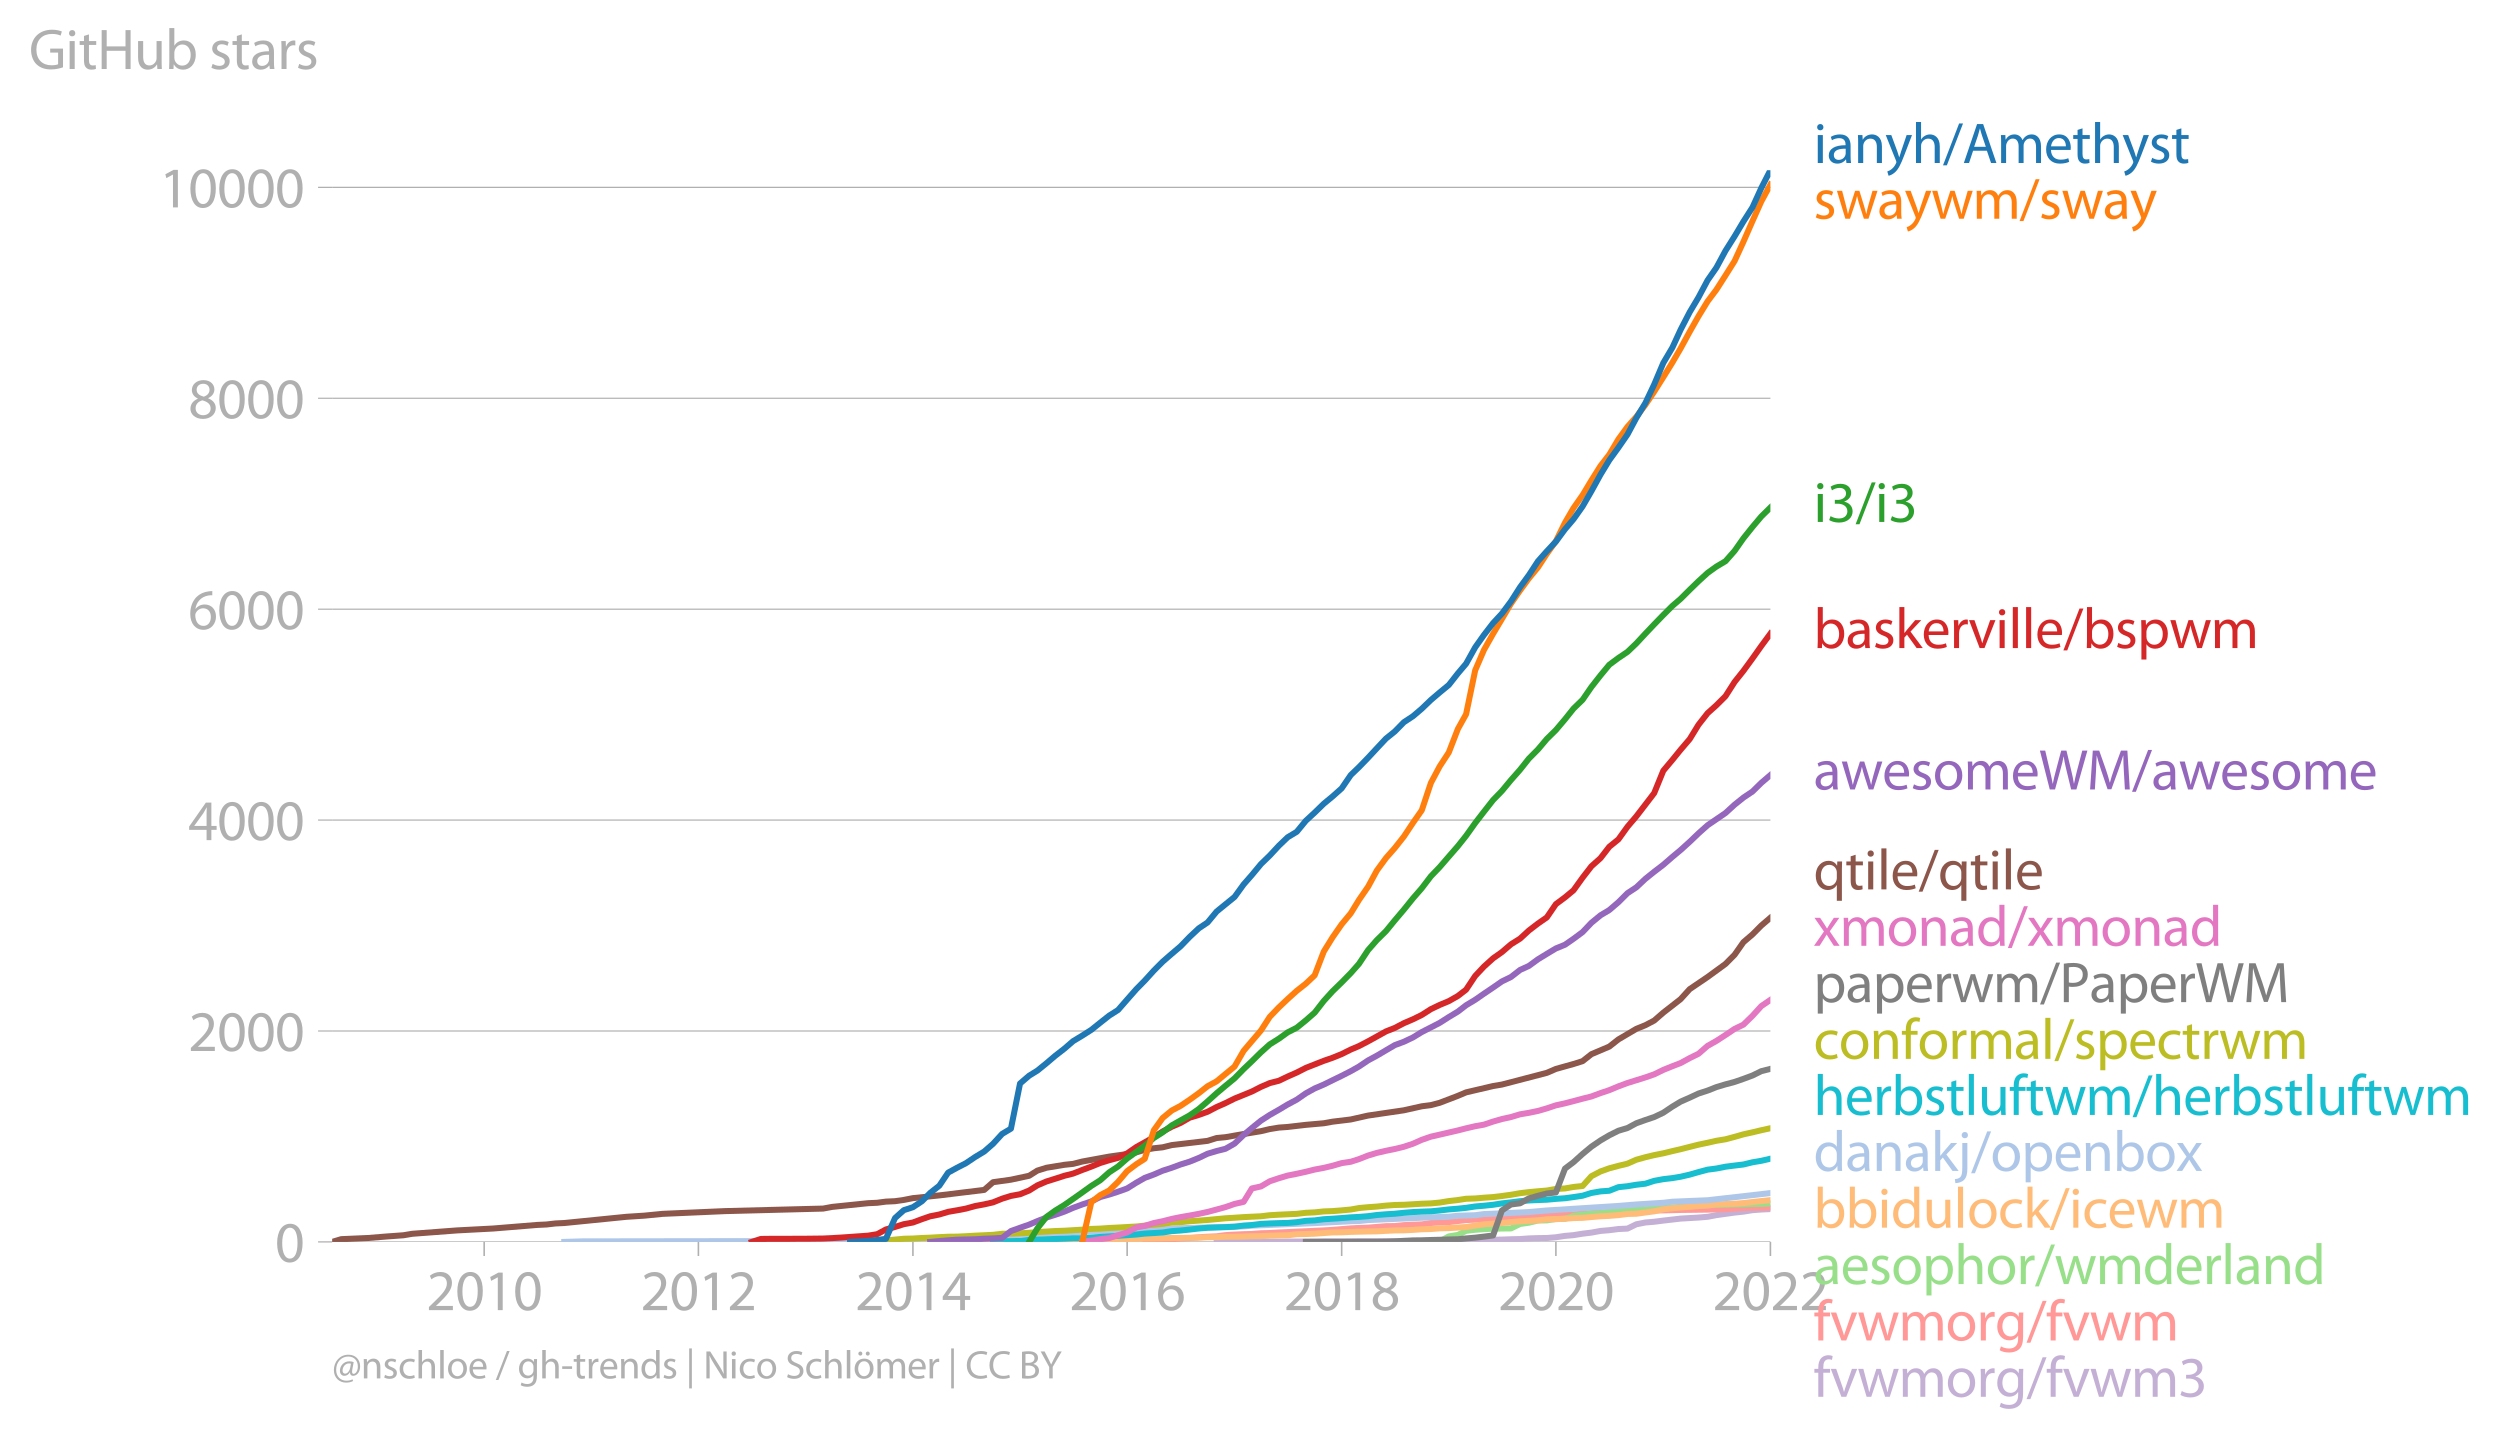 <?xml version="1.0" encoding="utf-8" standalone="no"?>
<!DOCTYPE svg PUBLIC "-//W3C//DTD SVG 1.1//EN"
  "http://www.w3.org/Graphics/SVG/1.1/DTD/svg11.dtd">
<svg xmlns:xlink="http://www.w3.org/1999/xlink" width="620.756pt" height="356.963pt" viewBox="0 0 620.756 356.963" xmlns="http://www.w3.org/2000/svg" version="1.1">
 <defs>
  <style type="text/css">*{stroke-linejoin: round; stroke-linecap: butt}</style>
 </defs>
 <g id="figure_1">
  <g id="patch_1">
   <path d="M 0 356.963 
L 620.756 356.963 
L 620.756 -0 
L 0 -0 
L 0 356.963 
z
" style="fill: none"/>
  </g>
  <g id="axes_1">
   <g id="patch_2">
    <path d="M 82.476 308.367 
L 439.596 308.367 
L 439.596 42.255 
L 82.476 42.255 
L 82.476 308.367 
z
" style="fill: none"/>
   </g>
   <g id="matplotlib.axis_1">
    <g id="xtick_1">
     <g id="line2d_1">
      <defs>
       <path id="md8710b95c1" d="M 0 0 
L 0 3.5 
" style="stroke: #b0b0b0; stroke-width: 0.4"/>
      </defs>
      <g>
       <use xlink:href="#md8710b95c1" x="120.221" y="308.367" style="fill: #b0b0b0; stroke: #b0b0b0; stroke-width: 0.4"/>
      </g>
     </g>
     <g id="text_1">
      <!-- 2010 -->
      <g style="fill: #b0b0b0" transform="translate(105.858 325.307)scale(0.14 -0.14)">
       <defs>
        <path id="MyriadPro-Regular-32" d="M 2944 0 
L 2944 467 
L 1075 467 
L 1075 480 
L 1408 787 
C 2285 1632 2842 2253 2842 3021 
C 2842 3616 2464 4230 1568 4230 
C 1088 4230 678 4051 390 3808 
L 570 3411 
C 762 3571 1075 3763 1453 3763 
C 2074 3763 2278 3373 2278 2950 
C 2272 2323 1792 1786 730 774 
L 288 346 
L 288 0 
L 2944 0 
z
" transform="scale(0.016)"/>
        <path id="MyriadPro-Regular-30" d="M 1677 4230 
C 832 4230 230 3462 230 2067 
C 243 691 794 -70 1606 -70 
C 2528 -70 3053 710 3053 2125 
C 3053 3450 2554 4230 1677 4230 
z
M 1645 3795 
C 2227 3795 2490 3123 2490 2099 
C 2490 1037 2214 365 1638 365 
C 1126 365 794 979 794 2061 
C 794 3194 1152 3795 1645 3795 
z
" transform="scale(0.016)"/>
        <path id="MyriadPro-Regular-31" d="M 1510 0 
L 2054 0 
L 2054 4160 
L 1574 4160 
L 666 3674 
L 774 3245 
L 1498 3635 
L 1510 3635 
L 1510 0 
z
" transform="scale(0.016)"/>
       </defs>
       <use xlink:href="#MyriadPro-Regular-32"/>
       <use xlink:href="#MyriadPro-Regular-30" x="51.3"/>
       <use xlink:href="#MyriadPro-Regular-31" x="102.6"/>
       <use xlink:href="#MyriadPro-Regular-30" x="153.9"/>
      </g>
     </g>
    </g>
    <g id="xtick_2">
     <g id="line2d_2">
      <g>
       <use xlink:href="#md8710b95c1" x="173.414" y="308.367" style="fill: #b0b0b0; stroke: #b0b0b0; stroke-width: 0.4"/>
      </g>
     </g>
     <g id="text_2">
      <!-- 2012 -->
      <g style="fill: #b0b0b0" transform="translate(159.051 325.307)scale(0.14 -0.14)">
       <use xlink:href="#MyriadPro-Regular-32"/>
       <use xlink:href="#MyriadPro-Regular-30" x="51.3"/>
       <use xlink:href="#MyriadPro-Regular-31" x="102.6"/>
       <use xlink:href="#MyriadPro-Regular-32" x="153.9"/>
      </g>
     </g>
    </g>
    <g id="xtick_3">
     <g id="line2d_3">
      <g>
       <use xlink:href="#md8710b95c1" x="226.68" y="308.367" style="fill: #b0b0b0; stroke: #b0b0b0; stroke-width: 0.4"/>
      </g>
     </g>
     <g id="text_3">
      <!-- 2014 -->
      <g style="fill: #b0b0b0" transform="translate(212.316 325.307)scale(0.14 -0.14)">
       <defs>
        <path id="MyriadPro-Regular-34" d="M 2560 0 
L 2560 1133 
L 3142 1133 
L 3142 1574 
L 2560 1574 
L 2560 4160 
L 1952 4160 
L 96 1504 
L 96 1133 
L 2029 1133 
L 2029 0 
L 2560 0 
z
M 666 1574 
L 666 1587 
L 1683 3002 
C 1798 3194 1901 3373 2029 3616 
L 2048 3616 
C 2035 3398 2029 3181 2029 2963 
L 2029 1574 
L 666 1574 
z
" transform="scale(0.016)"/>
       </defs>
       <use xlink:href="#MyriadPro-Regular-32"/>
       <use xlink:href="#MyriadPro-Regular-30" x="51.3"/>
       <use xlink:href="#MyriadPro-Regular-31" x="102.6"/>
       <use xlink:href="#MyriadPro-Regular-34" x="153.9"/>
      </g>
     </g>
    </g>
    <g id="xtick_4">
     <g id="line2d_4">
      <g>
       <use xlink:href="#md8710b95c1" x="279.872" y="308.367" style="fill: #b0b0b0; stroke: #b0b0b0; stroke-width: 0.4"/>
      </g>
     </g>
     <g id="text_4">
      <!-- 2016 -->
      <g style="fill: #b0b0b0" transform="translate(265.509 325.307)scale(0.14 -0.14)">
       <defs>
        <path id="MyriadPro-Regular-36" d="M 2662 4224 
C 2560 4224 2419 4218 2253 4192 
C 1728 4128 1267 3917 922 3578 
C 512 3168 218 2522 218 1702 
C 218 621 800 -70 1690 -70 
C 2554 -70 3072 634 3072 1395 
C 3072 2208 2554 2739 1818 2739 
C 1357 2739 1011 2522 813 2259 
L 794 2259 
C 890 2944 1357 3590 2240 3738 
C 2400 3763 2547 3770 2662 3763 
L 2662 4224 
z
M 1690 365 
C 1101 365 787 870 774 1555 
C 774 1658 800 1741 838 1805 
C 992 2106 1306 2317 1645 2317 
C 2163 2317 2502 1958 2502 1363 
C 2502 768 2176 365 1696 365 
L 1690 365 
z
" transform="scale(0.016)"/>
       </defs>
       <use xlink:href="#MyriadPro-Regular-32"/>
       <use xlink:href="#MyriadPro-Regular-30" x="51.3"/>
       <use xlink:href="#MyriadPro-Regular-31" x="102.6"/>
       <use xlink:href="#MyriadPro-Regular-36" x="153.9"/>
      </g>
     </g>
    </g>
    <g id="xtick_5">
     <g id="line2d_5">
      <g>
       <use xlink:href="#md8710b95c1" x="333.138" y="308.367" style="fill: #b0b0b0; stroke: #b0b0b0; stroke-width: 0.4"/>
      </g>
     </g>
     <g id="text_5">
      <!-- 2018 -->
      <g style="fill: #b0b0b0" transform="translate(318.775 325.307)scale(0.14 -0.14)">
       <defs>
        <path id="MyriadPro-Regular-38" d="M 1062 2170 
C 550 1952 237 1581 237 1056 
C 237 448 762 -70 1632 -70 
C 2426 -70 3046 416 3046 1139 
C 3046 1645 2726 2010 2208 2214 
L 2208 2234 
C 2720 2477 2893 2854 2893 3206 
C 2893 3725 2490 4230 1683 4230 
C 954 4230 397 3782 397 3123 
C 397 2765 595 2406 1056 2189 
L 1062 2170 
z
M 1645 339 
C 1114 339 794 710 813 1133 
C 813 1530 1075 1850 1562 1990 
C 2125 1830 2477 1587 2477 1082 
C 2477 659 2150 339 1645 339 
z
M 1651 3827 
C 2157 3827 2355 3482 2355 3149 
C 2355 2771 2080 2515 1722 2394 
C 1242 2522 928 2746 928 3162 
C 928 3520 1184 3827 1651 3827 
z
" transform="scale(0.016)"/>
       </defs>
       <use xlink:href="#MyriadPro-Regular-32"/>
       <use xlink:href="#MyriadPro-Regular-30" x="51.3"/>
       <use xlink:href="#MyriadPro-Regular-31" x="102.6"/>
       <use xlink:href="#MyriadPro-Regular-38" x="153.9"/>
      </g>
     </g>
    </g>
    <g id="xtick_6">
     <g id="line2d_6">
      <g>
       <use xlink:href="#md8710b95c1" x="386.331" y="308.367" style="fill: #b0b0b0; stroke: #b0b0b0; stroke-width: 0.4"/>
      </g>
     </g>
     <g id="text_6">
      <!-- 2020 -->
      <g style="fill: #b0b0b0" transform="translate(371.968 325.307)scale(0.14 -0.14)">
       <use xlink:href="#MyriadPro-Regular-32"/>
       <use xlink:href="#MyriadPro-Regular-30" x="51.3"/>
       <use xlink:href="#MyriadPro-Regular-32" x="102.6"/>
       <use xlink:href="#MyriadPro-Regular-30" x="153.9"/>
      </g>
     </g>
    </g>
    <g id="xtick_7">
     <g id="line2d_7">
      <g>
       <use xlink:href="#md8710b95c1" x="439.596" y="308.367" style="fill: #b0b0b0; stroke: #b0b0b0; stroke-width: 0.4"/>
      </g>
     </g>
     <g id="text_7">
      <!-- 2022 -->
      <g style="fill: #b0b0b0" transform="translate(425.233 325.307)scale(0.14 -0.14)">
       <use xlink:href="#MyriadPro-Regular-32"/>
       <use xlink:href="#MyriadPro-Regular-30" x="51.3"/>
       <use xlink:href="#MyriadPro-Regular-32" x="102.6"/>
       <use xlink:href="#MyriadPro-Regular-32" x="153.9"/>
      </g>
     </g>
    </g>
   </g>
   <g id="matplotlib.axis_2">
    <g id="ytick_1">
     <g id="line2d_8">
      <path d="M 82.476 308.367 
L 439.596 308.367 
" clip-path="url(#pc05e190b60)" style="fill: none; stroke: #b0b0b0; stroke-width: 0.3; stroke-linecap: square"/>
     </g>
     <g id="line2d_9">
      <defs>
       <path id="mb4ee6aaa38" d="M 0 0 
L -3.5 0 
" style="stroke: #b0b0b0; stroke-width: 0.3"/>
      </defs>
      <g>
       <use xlink:href="#mb4ee6aaa38" x="82.476" y="308.367" style="fill: #b0b0b0; stroke: #b0b0b0; stroke-width: 0.3"/>
      </g>
     </g>
     <g id="text_8">
      <!-- 0 -->
      <g style="fill: #b0b0b0" transform="translate(68.295 313.337)scale(0.14 -0.14)">
       <use xlink:href="#MyriadPro-Regular-30"/>
      </g>
     </g>
    </g>
    <g id="ytick_2">
     <g id="line2d_10">
      <path d="M 82.476 255.998 
L 439.596 255.998 
" clip-path="url(#pc05e190b60)" style="fill: none; stroke: #b0b0b0; stroke-width: 0.3; stroke-linecap: square"/>
     </g>
     <g id="line2d_11">
      <g>
       <use xlink:href="#mb4ee6aaa38" x="82.476" y="255.998" style="fill: #b0b0b0; stroke: #b0b0b0; stroke-width: 0.3"/>
      </g>
     </g>
     <g id="text_9">
      <!-- 2000 -->
      <g style="fill: #b0b0b0" transform="translate(46.75 260.968)scale(0.14 -0.14)">
       <use xlink:href="#MyriadPro-Regular-32"/>
       <use xlink:href="#MyriadPro-Regular-30" x="51.3"/>
       <use xlink:href="#MyriadPro-Regular-30" x="102.6"/>
       <use xlink:href="#MyriadPro-Regular-30" x="153.9"/>
      </g>
     </g>
    </g>
    <g id="ytick_3">
     <g id="line2d_12">
      <path d="M 82.476 203.629 
L 439.596 203.629 
" clip-path="url(#pc05e190b60)" style="fill: none; stroke: #b0b0b0; stroke-width: 0.3; stroke-linecap: square"/>
     </g>
     <g id="line2d_13">
      <g>
       <use xlink:href="#mb4ee6aaa38" x="82.476" y="203.629" style="fill: #b0b0b0; stroke: #b0b0b0; stroke-width: 0.3"/>
      </g>
     </g>
     <g id="text_10">
      <!-- 4000 -->
      <g style="fill: #b0b0b0" transform="translate(46.75 208.599)scale(0.14 -0.14)">
       <use xlink:href="#MyriadPro-Regular-34"/>
       <use xlink:href="#MyriadPro-Regular-30" x="51.3"/>
       <use xlink:href="#MyriadPro-Regular-30" x="102.6"/>
       <use xlink:href="#MyriadPro-Regular-30" x="153.9"/>
      </g>
     </g>
    </g>
    <g id="ytick_4">
     <g id="line2d_14">
      <path d="M 82.476 151.26 
L 439.596 151.26 
" clip-path="url(#pc05e190b60)" style="fill: none; stroke: #b0b0b0; stroke-width: 0.3; stroke-linecap: square"/>
     </g>
     <g id="line2d_15">
      <g>
       <use xlink:href="#mb4ee6aaa38" x="82.476" y="151.26" style="fill: #b0b0b0; stroke: #b0b0b0; stroke-width: 0.3"/>
      </g>
     </g>
     <g id="text_11">
      <!-- 6000 -->
      <g style="fill: #b0b0b0" transform="translate(46.75 156.23)scale(0.14 -0.14)">
       <use xlink:href="#MyriadPro-Regular-36"/>
       <use xlink:href="#MyriadPro-Regular-30" x="51.3"/>
       <use xlink:href="#MyriadPro-Regular-30" x="102.6"/>
       <use xlink:href="#MyriadPro-Regular-30" x="153.9"/>
      </g>
     </g>
    </g>
    <g id="ytick_5">
     <g id="line2d_16">
      <path d="M 82.476 98.892 
L 439.596 98.892 
" clip-path="url(#pc05e190b60)" style="fill: none; stroke: #b0b0b0; stroke-width: 0.3; stroke-linecap: square"/>
     </g>
     <g id="line2d_17">
      <g>
       <use xlink:href="#mb4ee6aaa38" x="82.476" y="98.892" style="fill: #b0b0b0; stroke: #b0b0b0; stroke-width: 0.3"/>
      </g>
     </g>
     <g id="text_12">
      <!-- 8000 -->
      <g style="fill: #b0b0b0" transform="translate(46.75 103.862)scale(0.14 -0.14)">
       <use xlink:href="#MyriadPro-Regular-38"/>
       <use xlink:href="#MyriadPro-Regular-30" x="51.3"/>
       <use xlink:href="#MyriadPro-Regular-30" x="102.6"/>
       <use xlink:href="#MyriadPro-Regular-30" x="153.9"/>
      </g>
     </g>
    </g>
    <g id="ytick_6">
     <g id="line2d_18">
      <path d="M 82.476 46.523 
L 439.596 46.523 
" clip-path="url(#pc05e190b60)" style="fill: none; stroke: #b0b0b0; stroke-width: 0.3; stroke-linecap: square"/>
     </g>
     <g id="line2d_19">
      <g>
       <use xlink:href="#mb4ee6aaa38" x="82.476" y="46.523" style="fill: #b0b0b0; stroke: #b0b0b0; stroke-width: 0.3"/>
      </g>
     </g>
     <g id="text_13">
      <!-- 10000 -->
      <g style="fill: #b0b0b0" transform="translate(39.568 51.493)scale(0.14 -0.14)">
       <use xlink:href="#MyriadPro-Regular-31"/>
       <use xlink:href="#MyriadPro-Regular-30" x="51.3"/>
       <use xlink:href="#MyriadPro-Regular-30" x="102.6"/>
       <use xlink:href="#MyriadPro-Regular-30" x="153.9"/>
       <use xlink:href="#MyriadPro-Regular-30" x="205.2"/>
      </g>
     </g>
    </g>
    <g id="text_14">
     <!-- GitHub stars -->
     <g style="fill: #b0b0b0" transform="translate(7.2 17.14)scale(0.14 -0.14)">
      <defs>
       <path id="MyriadPro-Regular-47" d="M 3770 2266 
L 2349 2266 
L 2349 1818 
L 3226 1818 
L 3226 531 
C 3098 467 2848 416 2483 416 
C 1478 416 819 1062 819 2157 
C 819 3238 1504 3891 2554 3891 
C 2989 3891 3277 3808 3507 3706 
L 3642 4160 
C 3456 4250 3066 4358 2566 4358 
C 1120 4358 237 3418 230 2131 
C 230 1459 461 883 832 525 
C 1254 122 1792 -45 2445 -45 
C 3027 -45 3520 102 3770 192 
L 3770 2266 
z
" transform="scale(0.016)"/>
       <path id="MyriadPro-Regular-69" d="M 1030 0 
L 1030 3098 
L 467 3098 
L 467 0 
L 1030 0 
z
M 749 4320 
C 544 4320 397 4166 397 3968 
C 397 3776 538 3622 736 3622 
C 960 3622 1101 3776 1094 3968 
C 1094 4166 960 4320 749 4320 
z
" transform="scale(0.016)"/>
       <path id="MyriadPro-Regular-74" d="M 595 3667 
L 595 3098 
L 115 3098 
L 115 2669 
L 595 2669 
L 595 979 
C 595 614 653 339 813 173 
C 947 19 1158 -70 1421 -70 
C 1638 -70 1811 -32 1920 13 
L 1894 435 
C 1811 410 1722 397 1568 397 
C 1254 397 1146 614 1146 998 
L 1146 2669 
L 1952 2669 
L 1952 3098 
L 1146 3098 
L 1146 3840 
L 595 3667 
z
" transform="scale(0.016)"/>
       <path id="MyriadPro-Regular-48" d="M 486 4314 
L 486 0 
L 1043 0 
L 1043 2022 
L 3130 2022 
L 3130 0 
L 3693 0 
L 3693 4314 
L 3130 4314 
L 3130 2509 
L 1043 2509 
L 1043 4314 
L 486 4314 
z
" transform="scale(0.016)"/>
       <path id="MyriadPro-Regular-75" d="M 3059 3098 
L 2496 3098 
L 2496 1197 
C 2496 1094 2477 992 2445 909 
C 2342 659 2080 397 1702 397 
C 1190 397 1011 794 1011 1382 
L 1011 3098 
L 448 3098 
L 448 1286 
C 448 198 1030 -70 1517 -70 
C 2067 -70 2394 256 2541 506 
L 2554 506 
L 2586 0 
L 3085 0 
C 3066 243 3059 525 3059 845 
L 3059 3098 
z
" transform="scale(0.016)"/>
       <path id="MyriadPro-Regular-62" d="M 467 800 
C 467 525 454 211 442 0 
L 928 0 
L 954 512 
L 973 512 
C 1203 102 1562 -70 2010 -70 
C 2701 -70 3398 480 3398 1587 
C 3405 2528 2861 3168 2093 3168 
C 1594 3168 1235 2944 1037 2598 
L 1024 2598 
L 1024 4544 
L 467 4544 
L 467 800 
z
M 1024 1798 
C 1024 1888 1043 1965 1056 2029 
C 1171 2458 1530 2720 1914 2720 
C 2515 2720 2835 2189 2835 1568 
C 2835 858 2483 378 1894 378 
C 1485 378 1158 646 1050 1037 
C 1037 1101 1024 1171 1024 1242 
L 1024 1798 
z
" transform="scale(0.016)"/>
       <path id="MyriadPro-Regular-20" transform="scale(0.016)"/>
       <path id="MyriadPro-Regular-73" d="M 250 147 
C 467 19 781 -70 1120 -70 
C 1856 -70 2278 320 2278 864 
C 2278 1325 2003 1594 1466 1798 
C 1062 1952 877 2067 877 2323 
C 877 2554 1062 2746 1395 2746 
C 1683 2746 1907 2643 2029 2566 
L 2170 2976 
C 1997 3078 1722 3168 1408 3168 
C 742 3168 339 2758 339 2259 
C 339 1888 602 1581 1158 1382 
C 1574 1229 1734 1082 1734 813 
C 1734 557 1542 352 1133 352 
C 851 352 557 467 390 576 
L 250 147 
z
" transform="scale(0.016)"/>
       <path id="MyriadPro-Regular-61" d="M 2643 1901 
C 2643 2522 2413 3168 1466 3168 
C 1075 3168 704 3059 448 2893 
L 576 2522 
C 794 2662 1094 2752 1382 2752 
C 2016 2752 2086 2291 2086 2035 
L 2086 1971 
C 890 1978 224 1568 224 819 
C 224 371 544 -70 1171 -70 
C 1613 -70 1946 147 2118 390 
L 2138 390 
L 2182 0 
L 2694 0 
C 2656 211 2643 474 2643 742 
L 2643 1901 
z
M 2099 1043 
C 2099 986 2086 922 2067 864 
C 1978 602 1722 346 1318 346 
C 1030 346 787 518 787 883 
C 787 1485 1485 1594 2099 1581 
L 2099 1043 
z
" transform="scale(0.016)"/>
       <path id="MyriadPro-Regular-72" d="M 467 0 
L 1024 0 
L 1024 1651 
C 1024 1747 1037 1837 1050 1914 
C 1126 2336 1408 2637 1805 2637 
C 1882 2637 1939 2630 1997 2618 
L 1997 3149 
C 1946 3162 1901 3168 1837 3168 
C 1459 3168 1120 2906 979 2490 
L 954 2490 
L 934 3098 
L 442 3098 
C 461 2810 467 2496 467 2131 
L 467 0 
z
" transform="scale(0.016)"/>
      </defs>
      <use xlink:href="#MyriadPro-Regular-47"/>
      <use xlink:href="#MyriadPro-Regular-69" x="64.6"/>
      <use xlink:href="#MyriadPro-Regular-74" x="88"/>
      <use xlink:href="#MyriadPro-Regular-48" x="121.1"/>
      <use xlink:href="#MyriadPro-Regular-75" x="186.3"/>
      <use xlink:href="#MyriadPro-Regular-62" x="241.4"/>
      <use xlink:href="#MyriadPro-Regular-20" x="298.3"/>
      <use xlink:href="#MyriadPro-Regular-73" x="319.5"/>
      <use xlink:href="#MyriadPro-Regular-74" x="359.1"/>
      <use xlink:href="#MyriadPro-Regular-61" x="392.2"/>
      <use xlink:href="#MyriadPro-Regular-72" x="440.4"/>
      <use xlink:href="#MyriadPro-Regular-73" x="473.1"/>
     </g>
    </g>
   </g>
   <g id="line2d_20">
    <path d="M 302.097 308.367 
L 304.283 308.341 
L 306.542 308.341 
L 308.8 308.314 
L 310.841 308.314 
L 313.1 308.314 
L 315.286 308.314 
L 317.544 308.314 
L 319.73 308.288 
L 321.989 308.288 
L 324.248 308.288 
L 326.434 308.288 
L 328.693 308.236 
L 330.879 308.236 
L 333.138 308.236 
L 335.397 308.21 
L 337.437 308.183 
L 339.696 308.183 
L 341.882 308.183 
L 344.141 308.183 
L 346.327 308.183 
L 348.586 308.183 
L 350.845 308.131 
L 353.031 308.131 
L 355.289 308.079 
L 357.475 308.079 
L 359.734 308.052 
L 361.993 308.052 
L 364.033 308 
L 366.292 307.974 
L 368.478 307.922 
L 370.737 307.843 
L 372.923 307.791 
L 375.182 307.712 
L 377.441 307.66 
L 379.627 307.503 
L 381.886 307.424 
L 384.072 307.398 
L 386.331 307.215 
L 388.59 306.874 
L 390.703 306.691 
L 392.962 306.324 
L 395.148 306.062 
L 397.406 305.644 
L 399.592 305.46 
L 401.851 305.172 
L 404.11 305.067 
L 406.296 303.994 
L 408.555 303.549 
L 410.741 303.365 
L 413 303.077 
L 415.259 302.816 
L 417.299 302.58 
L 419.558 302.449 
L 421.744 302.318 
L 424.003 302.135 
L 426.189 301.716 
L 428.448 301.402 
L 430.707 301.087 
L 432.893 300.852 
L 435.151 300.485 
L 437.337 300.328 
L 439.596 300.223 
" clip-path="url(#pc05e190b60)" style="fill: none; stroke: #c5b0d5; stroke-width: 1.5; stroke-linecap: square"/>
   </g>
   <g id="line2d_21">
    <path d="M 284.244 308.367 
L 286.503 308.105 
L 288.689 307.869 
L 290.948 307.686 
L 293.134 307.529 
L 295.393 307.424 
L 297.652 307.215 
L 299.838 307.084 
L 302.097 306.979 
L 304.283 306.691 
L 306.542 306.56 
L 308.8 306.455 
L 310.841 306.403 
L 313.1 306.22 
L 315.286 306.167 
L 317.544 306.036 
L 319.73 305.932 
L 321.989 305.827 
L 324.248 305.722 
L 326.434 305.617 
L 328.693 305.513 
L 330.879 305.382 
L 333.138 305.198 
L 335.397 305.015 
L 337.437 304.91 
L 339.696 304.832 
L 341.882 304.649 
L 344.141 304.465 
L 346.327 304.439 
L 348.586 304.203 
L 350.845 304.099 
L 353.031 304.02 
L 355.289 303.68 
L 357.475 303.523 
L 359.734 303.444 
L 361.993 303.182 
L 364.033 302.947 
L 366.292 302.842 
L 368.478 302.737 
L 370.737 302.501 
L 372.923 302.423 
L 375.182 302.213 
L 377.441 302.056 
L 379.627 301.978 
L 381.886 301.899 
L 384.072 301.716 
L 386.331 301.637 
L 388.59 301.559 
L 390.703 301.506 
L 392.962 301.402 
L 395.148 301.218 
L 397.406 301.114 
L 399.592 300.983 
L 401.851 300.878 
L 404.11 300.799 
L 406.296 300.616 
L 408.555 300.538 
L 410.741 300.538 
L 413 300.538 
L 415.259 300.485 
L 417.299 300.433 
L 419.558 300.407 
L 421.744 300.38 
L 424.003 300.354 
L 426.189 300.276 
L 428.448 300.25 
L 430.707 300.092 
L 432.893 299.962 
L 435.151 299.883 
L 437.337 299.883 
L 439.596 299.857 
" clip-path="url(#pc05e190b60)" style="fill: none; stroke: #ff9896; stroke-width: 1.5; stroke-linecap: square"/>
   </g>
   <g id="line2d_22">
    <path d="M 355.289 308.367 
L 357.475 308.236 
L 359.734 307.005 
L 361.993 306.639 
L 364.033 305.617 
L 366.292 305.356 
L 368.478 305.198 
L 370.737 305.094 
L 372.923 305.041 
L 375.182 305.015 
L 377.441 303.915 
L 379.627 303.601 
L 381.886 303.051 
L 384.072 303.025 
L 386.331 302.685 
L 388.59 302.632 
L 390.703 301.899 
L 392.962 301.611 
L 395.148 301.402 
L 397.406 301.245 
L 399.592 300.93 
L 401.851 300.668 
L 404.11 300.407 
L 406.296 300.354 
L 408.555 300.276 
L 410.741 300.092 
L 413 299.909 
L 415.259 299.804 
L 417.299 299.673 
L 419.558 299.516 
L 421.744 299.359 
L 424.003 299.228 
L 426.189 299.176 
L 428.448 299.15 
L 430.707 299.071 
L 432.893 299.045 
L 435.151 298.94 
L 437.337 298.914 
L 439.596 298.809 
" clip-path="url(#pc05e190b60)" style="fill: none; stroke: #98df8a; stroke-width: 1.5; stroke-linecap: square"/>
   </g>
   <g id="text_15">
    <!-- ianyh/Amethyst -->
    <g style="fill: #1f77b4" transform="translate(450.31 40.472)scale(0.14 -0.14)">
     <defs>
      <path id="MyriadPro-Regular-6e" d="M 467 0 
L 1030 0 
L 1030 1862 
C 1030 1958 1043 2054 1069 2125 
C 1165 2438 1453 2701 1824 2701 
C 2355 2701 2541 2285 2541 1786 
L 2541 0 
L 3104 0 
L 3104 1850 
C 3104 2912 2438 3168 2010 3168 
C 1498 3168 1139 2880 986 2586 
L 973 2586 
L 941 3098 
L 442 3098 
C 461 2842 467 2579 467 2259 
L 467 0 
z
" transform="scale(0.016)"/>
      <path id="MyriadPro-Regular-79" d="M 58 3098 
L 1203 243 
C 1229 173 1242 128 1242 96 
C 1242 64 1222 19 1197 -38 
C 1069 -326 877 -544 723 -666 
C 557 -806 371 -896 230 -941 
L 371 -1414 
C 512 -1389 787 -1293 1062 -1050 
C 1446 -717 1722 -173 2125 890 
L 2970 3098 
L 2374 3098 
L 1760 1280 
C 1683 1056 1619 819 1562 634 
L 1549 634 
C 1498 819 1421 1062 1350 1267 
L 672 3098 
L 58 3098 
z
" transform="scale(0.016)"/>
      <path id="MyriadPro-Regular-68" d="M 467 0 
L 1030 0 
L 1030 1869 
C 1030 1978 1037 2061 1069 2138 
C 1171 2445 1459 2701 1824 2701 
C 2355 2701 2541 2278 2541 1779 
L 2541 0 
L 3104 0 
L 3104 1843 
C 3104 2912 2438 3168 2022 3168 
C 1811 3168 1613 3104 1446 3008 
C 1274 2912 1133 2771 1043 2611 
L 1030 2611 
L 1030 4544 
L 467 4544 
L 467 0 
z
" transform="scale(0.016)"/>
      <path id="MyriadPro-Regular-2f" d="M 422 -256 
L 2214 4384 
L 1779 4384 
L -6 -256 
L 422 -256 
z
" transform="scale(0.016)"/>
      <path id="MyriadPro-Regular-41" d="M 2714 1357 
L 3174 0 
L 3770 0 
L 2298 4314 
L 1626 4314 
L 160 0 
L 736 0 
L 1184 1357 
L 2714 1357 
z
M 1299 1792 
L 1722 3040 
C 1805 3302 1875 3565 1939 3821 
L 1952 3821 
C 2016 3571 2080 3315 2176 3034 
L 2598 1792 
L 1299 1792 
z
" transform="scale(0.016)"/>
      <path id="MyriadPro-Regular-6d" d="M 467 0 
L 1018 0 
L 1018 1869 
C 1018 1965 1030 2061 1062 2144 
C 1152 2426 1408 2707 1760 2707 
C 2189 2707 2406 2349 2406 1856 
L 2406 0 
L 2957 0 
L 2957 1914 
C 2957 2016 2976 2118 3002 2195 
C 3098 2470 3347 2707 3667 2707 
C 4122 2707 4339 2349 4339 1754 
L 4339 0 
L 4890 0 
L 4890 1824 
C 4890 2899 4282 3168 3872 3168 
C 3578 3168 3373 3091 3187 2950 
C 3059 2854 2938 2720 2842 2547 
L 2829 2547 
C 2694 2912 2374 3168 1952 3168 
C 1440 3168 1152 2893 979 2598 
L 960 2598 
L 934 3098 
L 442 3098 
C 461 2842 467 2579 467 2259 
L 467 0 
z
" transform="scale(0.016)"/>
      <path id="MyriadPro-Regular-65" d="M 2957 1446 
C 2963 1504 2976 1594 2976 1709 
C 2976 2278 2707 3168 1696 3168 
C 794 3168 243 2432 243 1498 
C 243 563 813 -70 1766 -70 
C 2259 -70 2598 38 2797 128 
L 2701 531 
C 2490 442 2246 371 1843 371 
C 1280 371 794 685 781 1446 
L 2957 1446 
z
M 787 1850 
C 832 2240 1082 2765 1651 2765 
C 2285 2765 2438 2208 2432 1850 
L 787 1850 
z
" transform="scale(0.016)"/>
     </defs>
     <use xlink:href="#MyriadPro-Regular-69"/>
     <use xlink:href="#MyriadPro-Regular-61" x="23.4"/>
     <use xlink:href="#MyriadPro-Regular-6e" x="71.6"/>
     <use xlink:href="#MyriadPro-Regular-79" x="127.1"/>
     <use xlink:href="#MyriadPro-Regular-68" x="174.2"/>
     <use xlink:href="#MyriadPro-Regular-2f" x="229.7"/>
     <use xlink:href="#MyriadPro-Regular-41" x="264"/>
     <use xlink:href="#MyriadPro-Regular-6d" x="325.2"/>
     <use xlink:href="#MyriadPro-Regular-65" x="408.6"/>
     <use xlink:href="#MyriadPro-Regular-74" x="458.7"/>
     <use xlink:href="#MyriadPro-Regular-68" x="491.8"/>
     <use xlink:href="#MyriadPro-Regular-79" x="547.3"/>
     <use xlink:href="#MyriadPro-Regular-73" x="594.4"/>
     <use xlink:href="#MyriadPro-Regular-74" x="634"/>
    </g>
   </g>
   <g id="text_16">
    <!-- swaywm/sway -->
    <g style="fill: #ff7f0e" transform="translate(450.31 54.311)scale(0.14 -0.14)">
     <defs>
      <path id="MyriadPro-Regular-77" d="M 115 3098 
L 1050 0 
L 1562 0 
L 2061 1472 
C 2170 1805 2266 2125 2342 2496 
L 2355 2496 
C 2432 2131 2522 1824 2630 1478 
L 3104 0 
L 3616 0 
L 4614 3098 
L 4058 3098 
L 3616 1542 
C 3514 1178 3430 851 3379 538 
L 3360 538 
C 3290 851 3200 1178 3085 1549 
L 2605 3098 
L 2131 3098 
L 1626 1523 
C 1523 1184 1421 851 1350 538 
L 1331 538 
C 1274 858 1190 1178 1101 1523 
L 691 3098 
L 115 3098 
z
" transform="scale(0.016)"/>
     </defs>
     <use xlink:href="#MyriadPro-Regular-73"/>
     <use xlink:href="#MyriadPro-Regular-77" x="39.6"/>
     <use xlink:href="#MyriadPro-Regular-61" x="113.2"/>
     <use xlink:href="#MyriadPro-Regular-79" x="161.4"/>
     <use xlink:href="#MyriadPro-Regular-77" x="208.5"/>
     <use xlink:href="#MyriadPro-Regular-6d" x="282.1"/>
     <use xlink:href="#MyriadPro-Regular-2f" x="365.5"/>
     <use xlink:href="#MyriadPro-Regular-73" x="399.8"/>
     <use xlink:href="#MyriadPro-Regular-77" x="439.4"/>
     <use xlink:href="#MyriadPro-Regular-61" x="513"/>
     <use xlink:href="#MyriadPro-Regular-79" x="561.2"/>
    </g>
   </g>
   <g id="text_17">
    <!-- i3/i3 -->
    <g style="fill: #2ca02c" transform="translate(450.31 129.603)scale(0.14 -0.14)">
     <defs>
      <path id="MyriadPro-Regular-33" d="M 269 211 
C 474 77 883 -70 1350 -70 
C 2349 -70 2867 512 2867 1178 
C 2867 1760 2451 2144 1939 2246 
L 1939 2259 
C 2451 2445 2707 2810 2707 3238 
C 2707 3744 2336 4230 1517 4230 
C 1069 4230 646 4070 429 3910 
L 576 3501 
C 755 3629 1075 3776 1408 3776 
C 1926 3776 2138 3482 2138 3149 
C 2138 2656 1619 2445 1210 2445 
L 896 2445 
L 896 2022 
L 1210 2022 
C 1754 2022 2278 1773 2285 1190 
C 2291 845 2067 384 1344 384 
C 954 384 582 544 422 646 
L 269 211 
z
" transform="scale(0.016)"/>
     </defs>
     <use xlink:href="#MyriadPro-Regular-69"/>
     <use xlink:href="#MyriadPro-Regular-33" x="23.4"/>
     <use xlink:href="#MyriadPro-Regular-2f" x="74.7"/>
     <use xlink:href="#MyriadPro-Regular-69" x="109"/>
     <use xlink:href="#MyriadPro-Regular-33" x="132.4"/>
    </g>
   </g>
   <g id="text_18">
    <!-- baskerville/bspwm -->
    <g style="fill: #d62728" transform="translate(450.31 160.919)scale(0.14 -0.14)">
     <defs>
      <path id="MyriadPro-Regular-6b" d="M 1024 4544 
L 467 4544 
L 467 0 
L 1024 0 
L 1024 1165 
L 1312 1485 
L 2381 0 
L 3066 0 
L 1702 1824 
L 2899 3098 
L 2221 3098 
L 1312 2029 
C 1222 1920 1114 1786 1037 1677 
L 1024 1677 
L 1024 4544 
z
" transform="scale(0.016)"/>
      <path id="MyriadPro-Regular-76" d="M 83 3098 
L 1261 0 
L 1798 0 
L 3014 3098 
L 2426 3098 
L 1824 1357 
C 1722 1075 1632 819 1562 563 
L 1542 563 
C 1478 819 1395 1075 1293 1357 
L 685 3098 
L 83 3098 
z
" transform="scale(0.016)"/>
      <path id="MyriadPro-Regular-6c" d="M 467 0 
L 1030 0 
L 1030 4544 
L 467 4544 
L 467 0 
z
" transform="scale(0.016)"/>
      <path id="MyriadPro-Regular-70" d="M 467 -1267 
L 1024 -1267 
L 1024 416 
L 1037 416 
C 1222 109 1581 -70 1990 -70 
C 2720 -70 3398 480 3398 1594 
C 3398 2534 2835 3168 2086 3168 
C 1581 3168 1216 2944 986 2566 
L 973 2566 
L 947 3098 
L 442 3098 
C 454 2803 467 2483 467 2086 
L 467 -1267 
z
M 1024 1792 
C 1024 1869 1043 1952 1062 2022 
C 1171 2445 1530 2720 1914 2720 
C 2509 2720 2835 2189 2835 1568 
C 2835 858 2490 371 1894 371 
C 1491 371 1152 640 1050 1030 
C 1037 1101 1024 1178 1024 1261 
L 1024 1792 
z
" transform="scale(0.016)"/>
     </defs>
     <use xlink:href="#MyriadPro-Regular-62"/>
     <use xlink:href="#MyriadPro-Regular-61" x="56.9"/>
     <use xlink:href="#MyriadPro-Regular-73" x="105.1"/>
     <use xlink:href="#MyriadPro-Regular-6b" x="144.7"/>
     <use xlink:href="#MyriadPro-Regular-65" x="191.6"/>
     <use xlink:href="#MyriadPro-Regular-72" x="241.7"/>
     <use xlink:href="#MyriadPro-Regular-76" x="274.4"/>
     <use xlink:href="#MyriadPro-Regular-69" x="322.5"/>
     <use xlink:href="#MyriadPro-Regular-6c" x="345.9"/>
     <use xlink:href="#MyriadPro-Regular-6c" x="369.5"/>
     <use xlink:href="#MyriadPro-Regular-65" x="393.1"/>
     <use xlink:href="#MyriadPro-Regular-2f" x="443.2"/>
     <use xlink:href="#MyriadPro-Regular-62" x="477.5"/>
     <use xlink:href="#MyriadPro-Regular-73" x="534.4"/>
     <use xlink:href="#MyriadPro-Regular-70" x="574"/>
     <use xlink:href="#MyriadPro-Regular-77" x="630.9"/>
     <use xlink:href="#MyriadPro-Regular-6d" x="704.5"/>
    </g>
   </g>
   <g id="text_19">
    <!-- awesomeWM/awesome -->
    <g style="fill: #9467bd" transform="translate(450.31 196.033)scale(0.14 -0.14)">
     <defs>
      <path id="MyriadPro-Regular-6f" d="M 1779 3168 
C 922 3168 243 2560 243 1523 
C 243 544 890 -70 1728 -70 
C 2477 -70 3270 429 3270 1574 
C 3270 2522 2669 3168 1779 3168 
z
M 1766 2746 
C 2432 2746 2694 2080 2694 1555 
C 2694 858 2291 352 1754 352 
C 1203 352 813 864 813 1542 
C 813 2131 1101 2746 1766 2746 
z
" transform="scale(0.016)"/>
      <path id="MyriadPro-Regular-57" d="M 1773 0 
L 2387 2246 
C 2547 2803 2643 3226 2720 3654 
L 2733 3654 
C 2790 3219 2880 2797 3014 2246 
L 3558 0 
L 4141 0 
L 5363 4314 
L 4794 4314 
L 4224 2138 
C 4090 1600 3968 1120 3878 646 
L 3866 646 
C 3802 1101 3686 1613 3565 2125 
L 3040 4314 
L 2458 4314 
L 1882 2138 
C 1734 1581 1600 1069 1530 640 
L 1517 640 
C 1440 1056 1325 1594 1197 2131 
L 685 4314 
L 96 4314 
L 1190 0 
L 1773 0 
z
" transform="scale(0.016)"/>
      <path id="MyriadPro-Regular-4d" d="M 4230 0 
L 4774 0 
L 4506 4314 
L 3795 4314 
L 3027 2227 
C 2835 1683 2682 1210 2573 774 
L 2554 774 
C 2445 1222 2298 1696 2118 2227 
L 1382 4314 
L 672 4314 
L 371 0 
L 902 0 
L 1018 1850 
C 1056 2496 1088 3219 1101 3757 
L 1114 3757 
C 1235 3245 1408 2688 1613 2080 
L 2310 26 
L 2733 26 
L 3494 2118 
C 3712 2707 3891 3251 4038 3757 
L 4058 3757 
C 4051 3219 4090 2496 4122 1894 
L 4230 0 
z
" transform="scale(0.016)"/>
     </defs>
     <use xlink:href="#MyriadPro-Regular-61"/>
     <use xlink:href="#MyriadPro-Regular-77" x="48.2"/>
     <use xlink:href="#MyriadPro-Regular-65" x="121.8"/>
     <use xlink:href="#MyriadPro-Regular-73" x="171.9"/>
     <use xlink:href="#MyriadPro-Regular-6f" x="211.5"/>
     <use xlink:href="#MyriadPro-Regular-6d" x="266.4"/>
     <use xlink:href="#MyriadPro-Regular-65" x="349.8"/>
     <use xlink:href="#MyriadPro-Regular-57" x="399.9"/>
     <use xlink:href="#MyriadPro-Regular-4d" x="484.5"/>
     <use xlink:href="#MyriadPro-Regular-2f" x="564.9"/>
     <use xlink:href="#MyriadPro-Regular-61" x="599.2"/>
     <use xlink:href="#MyriadPro-Regular-77" x="647.4"/>
     <use xlink:href="#MyriadPro-Regular-65" x="721"/>
     <use xlink:href="#MyriadPro-Regular-73" x="771.1"/>
     <use xlink:href="#MyriadPro-Regular-6f" x="810.7"/>
     <use xlink:href="#MyriadPro-Regular-6d" x="865.6"/>
     <use xlink:href="#MyriadPro-Regular-65" x="949"/>
    </g>
   </g>
   <g id="text_20">
    <!-- qtile/qtile -->
    <g style="fill: #8c564b" transform="translate(450.31 220.837)scale(0.14 -0.14)">
     <defs>
      <path id="MyriadPro-Regular-71" d="M 2579 -1267 
L 3142 -1267 
L 3142 2246 
C 3142 2566 3149 2835 3162 3098 
L 2630 3098 
L 2611 2630 
L 2598 2630 
C 2445 2931 2125 3168 1645 3168 
C 992 3168 243 2656 243 1498 
C 243 557 832 -70 1555 -70 
C 2054 -70 2400 173 2566 480 
L 2579 480 
L 2579 -1267 
z
M 2579 1261 
C 2579 1178 2560 1069 2534 992 
C 2406 602 2093 378 1728 378 
C 1107 378 813 915 813 1530 
C 813 2227 1165 2720 1747 2720 
C 2170 2720 2470 2426 2554 2080 
C 2573 2010 2579 1920 2579 1843 
L 2579 1261 
z
" transform="scale(0.016)"/>
     </defs>
     <use xlink:href="#MyriadPro-Regular-71"/>
     <use xlink:href="#MyriadPro-Regular-74" x="56.3"/>
     <use xlink:href="#MyriadPro-Regular-69" x="89.4"/>
     <use xlink:href="#MyriadPro-Regular-6c" x="112.8"/>
     <use xlink:href="#MyriadPro-Regular-65" x="136.4"/>
     <use xlink:href="#MyriadPro-Regular-2f" x="186.5"/>
     <use xlink:href="#MyriadPro-Regular-71" x="220.8"/>
     <use xlink:href="#MyriadPro-Regular-74" x="277.1"/>
     <use xlink:href="#MyriadPro-Regular-69" x="310.2"/>
     <use xlink:href="#MyriadPro-Regular-6c" x="333.6"/>
     <use xlink:href="#MyriadPro-Regular-65" x="357.2"/>
    </g>
   </g>
   <g id="text_21">
    <!-- xmonad/xmonad -->
    <g style="fill: #e377c2" transform="translate(450.31 234.837)scale(0.14 -0.14)">
     <defs>
      <path id="MyriadPro-Regular-78" d="M 102 3098 
L 1152 1581 
L 51 0 
L 672 0 
L 1120 698 
C 1235 883 1344 1043 1446 1235 
L 1459 1235 
C 1568 1050 1670 877 1792 698 
L 2246 0 
L 2886 0 
L 1798 1600 
L 2854 3098 
L 2246 3098 
L 1811 2438 
C 1709 2272 1606 2112 1504 1926 
L 1485 1926 
C 1382 2099 1286 2259 1171 2432 
L 730 3098 
L 102 3098 
z
" transform="scale(0.016)"/>
      <path id="MyriadPro-Regular-64" d="M 2579 4544 
L 2579 2694 
L 2566 2694 
C 2426 2944 2106 3168 1632 3168 
C 877 3168 237 2534 243 1504 
C 243 563 819 -70 1568 -70 
C 2074 -70 2451 192 2624 538 
L 2637 538 
L 2662 0 
L 3168 0 
C 3149 211 3142 525 3142 800 
L 3142 4544 
L 2579 4544 
z
M 2579 1299 
C 2579 1210 2573 1133 2554 1056 
C 2451 634 2106 384 1728 384 
C 1120 384 813 902 813 1530 
C 813 2214 1158 2726 1741 2726 
C 2163 2726 2470 2432 2554 2074 
C 2573 2003 2579 1907 2579 1837 
L 2579 1299 
z
" transform="scale(0.016)"/>
     </defs>
     <use xlink:href="#MyriadPro-Regular-78"/>
     <use xlink:href="#MyriadPro-Regular-6d" x="46.3"/>
     <use xlink:href="#MyriadPro-Regular-6f" x="129.7"/>
     <use xlink:href="#MyriadPro-Regular-6e" x="184.6"/>
     <use xlink:href="#MyriadPro-Regular-61" x="240.1"/>
     <use xlink:href="#MyriadPro-Regular-64" x="288.3"/>
     <use xlink:href="#MyriadPro-Regular-2f" x="344.7"/>
     <use xlink:href="#MyriadPro-Regular-78" x="379"/>
     <use xlink:href="#MyriadPro-Regular-6d" x="425.3"/>
     <use xlink:href="#MyriadPro-Regular-6f" x="508.7"/>
     <use xlink:href="#MyriadPro-Regular-6e" x="563.6"/>
     <use xlink:href="#MyriadPro-Regular-61" x="619.1"/>
     <use xlink:href="#MyriadPro-Regular-64" x="667.3"/>
    </g>
   </g>
   <g id="text_22">
    <!-- paperwm/PaperWM -->
    <g style="fill: #7f7f7f" transform="translate(450.31 248.837)scale(0.14 -0.14)">
     <defs>
      <path id="MyriadPro-Regular-50" d="M 486 0 
L 1043 0 
L 1043 1728 
C 1171 1696 1325 1690 1491 1690 
C 2035 1690 2515 1850 2810 2163 
C 3027 2387 3142 2694 3142 3085 
C 3142 3469 3002 3782 2765 3987 
C 2509 4218 2106 4346 1555 4346 
C 1107 4346 755 4307 486 4262 
L 486 0 
z
M 1043 3859 
C 1139 3885 1325 3904 1568 3904 
C 2182 3904 2586 3629 2586 3059 
C 2586 2464 2176 2138 1504 2138 
C 1318 2138 1165 2150 1043 2182 
L 1043 3859 
z
" transform="scale(0.016)"/>
     </defs>
     <use xlink:href="#MyriadPro-Regular-70"/>
     <use xlink:href="#MyriadPro-Regular-61" x="56.9"/>
     <use xlink:href="#MyriadPro-Regular-70" x="105.1"/>
     <use xlink:href="#MyriadPro-Regular-65" x="162"/>
     <use xlink:href="#MyriadPro-Regular-72" x="212.1"/>
     <use xlink:href="#MyriadPro-Regular-77" x="244.8"/>
     <use xlink:href="#MyriadPro-Regular-6d" x="318.4"/>
     <use xlink:href="#MyriadPro-Regular-2f" x="401.8"/>
     <use xlink:href="#MyriadPro-Regular-50" x="436.1"/>
     <use xlink:href="#MyriadPro-Regular-61" x="489.3"/>
     <use xlink:href="#MyriadPro-Regular-70" x="537.5"/>
     <use xlink:href="#MyriadPro-Regular-65" x="594.4"/>
     <use xlink:href="#MyriadPro-Regular-72" x="644.5"/>
     <use xlink:href="#MyriadPro-Regular-57" x="677.2"/>
     <use xlink:href="#MyriadPro-Regular-4d" x="761.8"/>
    </g>
   </g>
   <g id="text_23">
    <!-- conformal/spectrwm -->
    <g style="fill: #bcbd22" transform="translate(450.31 262.913)scale(0.14 -0.14)">
     <defs>
      <path id="MyriadPro-Regular-63" d="M 2579 538 
C 2419 467 2208 384 1888 384 
C 1274 384 813 826 813 1542 
C 813 2189 1197 2714 1907 2714 
C 2214 2714 2426 2643 2560 2566 
L 2688 3002 
C 2534 3078 2240 3162 1907 3162 
C 896 3162 243 2470 243 1517 
C 243 570 851 -70 1786 -70 
C 2202 -70 2528 38 2675 115 
L 2579 538 
z
" transform="scale(0.016)"/>
      <path id="MyriadPro-Regular-66" d="M 1082 0 
L 1082 2669 
L 1830 2669 
L 1830 3098 
L 1082 3098 
L 1082 3264 
C 1082 3738 1203 4160 1683 4160 
C 1843 4160 1958 4128 2042 4090 
L 2118 4525 
C 2010 4570 1837 4614 1638 4614 
C 1376 4614 1094 4531 883 4326 
C 621 4077 525 3680 525 3245 
L 525 3098 
L 90 3098 
L 90 2669 
L 525 2669 
L 525 0 
L 1082 0 
z
" transform="scale(0.016)"/>
     </defs>
     <use xlink:href="#MyriadPro-Regular-63"/>
     <use xlink:href="#MyriadPro-Regular-6f" x="44.8"/>
     <use xlink:href="#MyriadPro-Regular-6e" x="99.7"/>
     <use xlink:href="#MyriadPro-Regular-66" x="155.2"/>
     <use xlink:href="#MyriadPro-Regular-6f" x="184.4"/>
     <use xlink:href="#MyriadPro-Regular-72" x="239.3"/>
     <use xlink:href="#MyriadPro-Regular-6d" x="272"/>
     <use xlink:href="#MyriadPro-Regular-61" x="355.4"/>
     <use xlink:href="#MyriadPro-Regular-6c" x="403.6"/>
     <use xlink:href="#MyriadPro-Regular-2f" x="427.2"/>
     <use xlink:href="#MyriadPro-Regular-73" x="461.5"/>
     <use xlink:href="#MyriadPro-Regular-70" x="501.1"/>
     <use xlink:href="#MyriadPro-Regular-65" x="558"/>
     <use xlink:href="#MyriadPro-Regular-63" x="608.1"/>
     <use xlink:href="#MyriadPro-Regular-74" x="652.9"/>
     <use xlink:href="#MyriadPro-Regular-72" x="686"/>
     <use xlink:href="#MyriadPro-Regular-77" x="718.7"/>
     <use xlink:href="#MyriadPro-Regular-6d" x="792.3"/>
    </g>
   </g>
   <g id="text_24">
    <!-- herbstluftwm/herbstluftwm -->
    <g style="fill: #17becf" transform="translate(450.31 276.837)scale(0.14 -0.14)">
     <use xlink:href="#MyriadPro-Regular-68"/>
     <use xlink:href="#MyriadPro-Regular-65" x="55.5"/>
     <use xlink:href="#MyriadPro-Regular-72" x="105.6"/>
     <use xlink:href="#MyriadPro-Regular-62" x="138.3"/>
     <use xlink:href="#MyriadPro-Regular-73" x="195.2"/>
     <use xlink:href="#MyriadPro-Regular-74" x="234.8"/>
     <use xlink:href="#MyriadPro-Regular-6c" x="267.9"/>
     <use xlink:href="#MyriadPro-Regular-75" x="291.5"/>
     <use xlink:href="#MyriadPro-Regular-66" x="346.6"/>
     <use xlink:href="#MyriadPro-Regular-74" x="375.8"/>
     <use xlink:href="#MyriadPro-Regular-77" x="408.9"/>
     <use xlink:href="#MyriadPro-Regular-6d" x="482.5"/>
     <use xlink:href="#MyriadPro-Regular-2f" x="565.9"/>
     <use xlink:href="#MyriadPro-Regular-68" x="600.2"/>
     <use xlink:href="#MyriadPro-Regular-65" x="655.7"/>
     <use xlink:href="#MyriadPro-Regular-72" x="705.8"/>
     <use xlink:href="#MyriadPro-Regular-62" x="738.5"/>
     <use xlink:href="#MyriadPro-Regular-73" x="795.4"/>
     <use xlink:href="#MyriadPro-Regular-74" x="835"/>
     <use xlink:href="#MyriadPro-Regular-6c" x="868.1"/>
     <use xlink:href="#MyriadPro-Regular-75" x="891.7"/>
     <use xlink:href="#MyriadPro-Regular-66" x="946.8"/>
     <use xlink:href="#MyriadPro-Regular-74" x="976"/>
     <use xlink:href="#MyriadPro-Regular-77" x="1009.1"/>
     <use xlink:href="#MyriadPro-Regular-6d" x="1082.7"/>
    </g>
   </g>
   <g id="text_25">
    <!-- danakj/openbox -->
    <g style="fill: #aec7e8" transform="translate(450.31 290.746)scale(0.14 -0.14)">
     <defs>
      <path id="MyriadPro-Regular-6a" d="M -230 -1350 
C 70 -1350 480 -1248 730 -998 
C 1005 -717 1101 -326 1101 275 
L 1101 3098 
L 538 3098 
L 538 493 
C 538 -250 480 -499 326 -672 
C 192 -819 -32 -890 -288 -909 
L -230 -1350 
z
M 826 4320 
C 614 4320 467 4166 467 3968 
C 467 3782 602 3622 813 3622 
C 1037 3622 1171 3782 1165 3968 
C 1165 4166 1030 4320 826 4320 
z
" transform="scale(0.016)"/>
     </defs>
     <use xlink:href="#MyriadPro-Regular-64"/>
     <use xlink:href="#MyriadPro-Regular-61" x="56.4"/>
     <use xlink:href="#MyriadPro-Regular-6e" x="104.6"/>
     <use xlink:href="#MyriadPro-Regular-61" x="160.1"/>
     <use xlink:href="#MyriadPro-Regular-6b" x="208.3"/>
     <use xlink:href="#MyriadPro-Regular-6a" x="255.2"/>
     <use xlink:href="#MyriadPro-Regular-2f" x="279.5"/>
     <use xlink:href="#MyriadPro-Regular-6f" x="313.8"/>
     <use xlink:href="#MyriadPro-Regular-70" x="368.7"/>
     <use xlink:href="#MyriadPro-Regular-65" x="425.6"/>
     <use xlink:href="#MyriadPro-Regular-6e" x="475.7"/>
     <use xlink:href="#MyriadPro-Regular-62" x="531.2"/>
     <use xlink:href="#MyriadPro-Regular-6f" x="588.1"/>
     <use xlink:href="#MyriadPro-Regular-78" x="643"/>
    </g>
   </g>
   <g id="text_26">
    <!-- bbidulock/icewm -->
    <g style="fill: #ffbb78" transform="translate(450.31 304.837)scale(0.14 -0.14)">
     <use xlink:href="#MyriadPro-Regular-62"/>
     <use xlink:href="#MyriadPro-Regular-62" x="56.9"/>
     <use xlink:href="#MyriadPro-Regular-69" x="113.8"/>
     <use xlink:href="#MyriadPro-Regular-64" x="137.2"/>
     <use xlink:href="#MyriadPro-Regular-75" x="193.6"/>
     <use xlink:href="#MyriadPro-Regular-6c" x="248.7"/>
     <use xlink:href="#MyriadPro-Regular-6f" x="272.3"/>
     <use xlink:href="#MyriadPro-Regular-63" x="327.2"/>
     <use xlink:href="#MyriadPro-Regular-6b" x="372"/>
     <use xlink:href="#MyriadPro-Regular-2f" x="418.9"/>
     <use xlink:href="#MyriadPro-Regular-69" x="453.2"/>
     <use xlink:href="#MyriadPro-Regular-63" x="476.6"/>
     <use xlink:href="#MyriadPro-Regular-65" x="521.4"/>
     <use xlink:href="#MyriadPro-Regular-77" x="571.5"/>
     <use xlink:href="#MyriadPro-Regular-6d" x="645.1"/>
    </g>
   </g>
   <g id="text_27">
    <!-- aesophor/wmderland -->
    <g style="fill: #98df8a" transform="translate(450.31 318.837)scale(0.14 -0.14)">
     <use xlink:href="#MyriadPro-Regular-61"/>
     <use xlink:href="#MyriadPro-Regular-65" x="48.2"/>
     <use xlink:href="#MyriadPro-Regular-73" x="98.3"/>
     <use xlink:href="#MyriadPro-Regular-6f" x="137.9"/>
     <use xlink:href="#MyriadPro-Regular-70" x="192.8"/>
     <use xlink:href="#MyriadPro-Regular-68" x="249.7"/>
     <use xlink:href="#MyriadPro-Regular-6f" x="305.2"/>
     <use xlink:href="#MyriadPro-Regular-72" x="360.1"/>
     <use xlink:href="#MyriadPro-Regular-2f" x="392.8"/>
     <use xlink:href="#MyriadPro-Regular-77" x="427.1"/>
     <use xlink:href="#MyriadPro-Regular-6d" x="500.7"/>
     <use xlink:href="#MyriadPro-Regular-64" x="584.1"/>
     <use xlink:href="#MyriadPro-Regular-65" x="640.5"/>
     <use xlink:href="#MyriadPro-Regular-72" x="690.6"/>
     <use xlink:href="#MyriadPro-Regular-6c" x="723.3"/>
     <use xlink:href="#MyriadPro-Regular-61" x="746.9"/>
     <use xlink:href="#MyriadPro-Regular-6e" x="795.1"/>
     <use xlink:href="#MyriadPro-Regular-64" x="850.6"/>
    </g>
   </g>
   <g id="text_28">
    <!-- fvwmorg/fvwm -->
    <g style="fill: #ff9896" transform="translate(450.31 332.836)scale(0.14 -0.14)">
     <defs>
      <path id="MyriadPro-Regular-67" d="M 3110 2246 
C 3110 2624 3123 2874 3136 3098 
L 2643 3098 
L 2618 2630 
L 2605 2630 
C 2470 2886 2176 3168 1638 3168 
C 928 3168 243 2573 243 1523 
C 243 666 794 13 1562 13 
C 2042 13 2374 243 2547 531 
L 2560 531 
L 2560 186 
C 2560 -595 2138 -896 1562 -896 
C 1178 -896 858 -781 653 -653 
L 512 -1082 
C 762 -1248 1171 -1338 1542 -1338 
C 1933 -1338 2368 -1248 2669 -966 
C 2970 -698 3110 -262 3110 448 
L 3110 2246 
z
M 2554 1318 
C 2554 1222 2541 1114 2509 1018 
C 2387 659 2074 442 1728 442 
C 1120 442 813 947 813 1555 
C 813 2272 1197 2726 1734 2726 
C 2144 2726 2419 2458 2522 2131 
C 2547 2054 2554 1971 2554 1875 
L 2554 1318 
z
" transform="scale(0.016)"/>
     </defs>
     <use xlink:href="#MyriadPro-Regular-66"/>
     <use xlink:href="#MyriadPro-Regular-76" x="29.2"/>
     <use xlink:href="#MyriadPro-Regular-77" x="77.3"/>
     <use xlink:href="#MyriadPro-Regular-6d" x="150.9"/>
     <use xlink:href="#MyriadPro-Regular-6f" x="234.3"/>
     <use xlink:href="#MyriadPro-Regular-72" x="289.2"/>
     <use xlink:href="#MyriadPro-Regular-67" x="321.9"/>
     <use xlink:href="#MyriadPro-Regular-2f" x="377.8"/>
     <use xlink:href="#MyriadPro-Regular-66" x="412.1"/>
     <use xlink:href="#MyriadPro-Regular-76" x="441.3"/>
     <use xlink:href="#MyriadPro-Regular-77" x="489.4"/>
     <use xlink:href="#MyriadPro-Regular-6d" x="563"/>
    </g>
   </g>
   <g id="text_29">
    <!-- fvwmorg/fvwm3 -->
    <g style="fill: #c5b0d5" transform="translate(450.31 346.836)scale(0.14 -0.14)">
     <use xlink:href="#MyriadPro-Regular-66"/>
     <use xlink:href="#MyriadPro-Regular-76" x="29.2"/>
     <use xlink:href="#MyriadPro-Regular-77" x="77.3"/>
     <use xlink:href="#MyriadPro-Regular-6d" x="150.9"/>
     <use xlink:href="#MyriadPro-Regular-6f" x="234.3"/>
     <use xlink:href="#MyriadPro-Regular-72" x="289.2"/>
     <use xlink:href="#MyriadPro-Regular-67" x="321.9"/>
     <use xlink:href="#MyriadPro-Regular-2f" x="377.8"/>
     <use xlink:href="#MyriadPro-Regular-66" x="412.1"/>
     <use xlink:href="#MyriadPro-Regular-76" x="441.3"/>
     <use xlink:href="#MyriadPro-Regular-77" x="489.4"/>
     <use xlink:href="#MyriadPro-Regular-6d" x="563"/>
     <use xlink:href="#MyriadPro-Regular-33" x="646.4"/>
    </g>
   </g>
   <g id="text_30">
    <!-- @nschloe / gh-trends | Nico Schlömer | CC BY -->
    <g style="fill: #b0b0b0" transform="translate(82.476 342.265)scale(0.097 -0.097)">
     <defs>
      <path id="MyriadPro-Regular-40" d="M 2867 1632 
C 2797 1235 2458 762 2086 762 
C 1805 762 1664 966 1664 1248 
C 1664 1869 2118 2400 2682 2400 
C 2829 2400 2938 2374 3002 2355 
L 2867 1632 
z
M 3251 -141 
C 2989 -288 2650 -365 2285 -365 
C 1338 -365 640 301 640 1370 
C 640 2669 1517 3501 2560 3501 
C 3552 3501 4109 2829 4109 1901 
C 4109 1158 3744 723 3418 730 
C 3206 736 3130 960 3226 1446 
L 3443 2605 
C 3277 2682 3034 2739 2758 2739 
C 1869 2739 1242 2016 1242 1222 
C 1242 717 1562 416 1933 416 
C 2317 416 2611 602 2835 979 
L 2861 979 
C 2842 589 3078 416 3334 416 
C 3936 416 4474 979 4474 1939 
C 4474 3008 3725 3795 2611 3795 
C 1190 3795 275 2650 275 1331 
C 275 96 1165 -672 2214 -672 
C 2643 -672 3002 -602 3354 -416 
L 3251 -141 
z
" transform="scale(0.016)"/>
      <path id="MyriadPro-Regular-2d" d="M 192 1939 
L 192 1523 
L 1773 1523 
L 1773 1939 
L 192 1939 
z
" transform="scale(0.016)"/>
      <path id="MyriadPro-Regular-7c" d="M 550 4800 
L 550 -1600 
L 979 -1600 
L 979 4800 
L 550 4800 
z
" transform="scale(0.016)"/>
      <path id="MyriadPro-Regular-4e" d="M 1011 0 
L 1011 1843 
C 1011 2560 998 3078 966 3622 
L 986 3629 
C 1203 3162 1491 2669 1792 2189 
L 3162 0 
L 3725 0 
L 3725 4314 
L 3200 4314 
L 3200 2509 
C 3200 1837 3213 1312 3264 736 
L 3251 730 
C 3046 1171 2797 1626 2477 2131 
L 1094 4314 
L 486 4314 
L 486 0 
L 1011 0 
z
" transform="scale(0.016)"/>
      <path id="MyriadPro-Regular-53" d="M 269 211 
C 499 58 954 -70 1370 -70 
C 2387 -70 2880 512 2880 1178 
C 2880 1811 2509 2163 1779 2445 
C 1184 2675 922 2874 922 3277 
C 922 3571 1146 3923 1734 3923 
C 2125 3923 2413 3795 2554 3718 
L 2707 4173 
C 2515 4282 2195 4384 1754 4384 
C 915 4384 358 3885 358 3213 
C 358 2605 794 2240 1498 1990 
C 2080 1766 2310 1536 2310 1133 
C 2310 698 1978 397 1408 397 
C 1024 397 659 525 410 678 
L 269 211 
z
" transform="scale(0.016)"/>
      <path id="MyriadPro-Regular-f6" d="M 1165 3648 
C 1350 3648 1478 3802 1478 3974 
C 1478 4160 1344 4301 1165 4301 
C 986 4301 838 4154 838 3974 
C 838 3802 973 3648 1158 3648 
L 1165 3648 
z
M 2349 3648 
C 2534 3648 2662 3802 2662 3974 
C 2662 4160 2528 4301 2349 4301 
C 2170 4301 2029 4154 2029 3974 
C 2029 3802 2157 3648 2342 3648 
L 2349 3648 
z
M 1779 3168 
C 922 3168 243 2560 243 1523 
C 243 544 890 -70 1728 -70 
C 2477 -70 3270 429 3270 1574 
C 3270 2522 2669 3168 1779 3168 
z
M 1766 2746 
C 2432 2746 2694 2080 2694 1555 
C 2694 858 2291 352 1754 352 
C 1203 352 813 864 813 1542 
C 813 2131 1101 2746 1766 2746 
z
" transform="scale(0.016)"/>
      <path id="MyriadPro-Regular-43" d="M 3386 582 
C 3162 474 2816 403 2477 403 
C 1427 403 819 1082 819 2138 
C 819 3270 1491 3917 2502 3917 
C 2861 3917 3162 3840 3373 3738 
L 3507 4192 
C 3360 4269 3021 4384 2483 4384 
C 1146 4384 230 3469 230 2118 
C 230 704 1146 -70 2362 -70 
C 2886 -70 3296 38 3501 141 
L 3386 582 
z
" transform="scale(0.016)"/>
      <path id="MyriadPro-Regular-42" d="M 486 13 
C 672 -13 966 -38 1350 -38 
C 2054 -38 2541 90 2842 365 
C 3059 576 3206 858 3206 1229 
C 3206 1869 2726 2208 2317 2310 
L 2317 2323 
C 2771 2490 3046 2854 3046 3270 
C 3046 3610 2912 3866 2688 4032 
C 2419 4250 2061 4346 1504 4346 
C 1114 4346 730 4307 486 4256 
L 486 13 
z
M 1043 3878 
C 1133 3898 1280 3917 1536 3917 
C 2099 3917 2483 3718 2483 3213 
C 2483 2797 2138 2490 1549 2490 
L 1043 2490 
L 1043 3878 
z
M 1043 2067 
L 1504 2067 
C 2112 2067 2618 1824 2618 1235 
C 2618 608 2086 397 1510 397 
C 1312 397 1152 403 1043 422 
L 1043 2067 
z
" transform="scale(0.016)"/>
      <path id="MyriadPro-Regular-59" d="M 2010 0 
L 2010 1837 
L 3456 4314 
L 2822 4314 
L 2202 3123 
C 2035 2797 1888 2515 1766 2234 
L 1754 2234 
C 1619 2534 1491 2797 1325 3123 
L 717 4314 
L 83 4314 
L 1446 1830 
L 1446 0 
L 2010 0 
z
" transform="scale(0.016)"/>
     </defs>
     <use xlink:href="#MyriadPro-Regular-40"/>
     <use xlink:href="#MyriadPro-Regular-6e" x="73.7"/>
     <use xlink:href="#MyriadPro-Regular-73" x="129.2"/>
     <use xlink:href="#MyriadPro-Regular-63" x="168.8"/>
     <use xlink:href="#MyriadPro-Regular-68" x="213.6"/>
     <use xlink:href="#MyriadPro-Regular-6c" x="269.1"/>
     <use xlink:href="#MyriadPro-Regular-6f" x="292.7"/>
     <use xlink:href="#MyriadPro-Regular-65" x="347.6"/>
     <use xlink:href="#MyriadPro-Regular-20" x="397.7"/>
     <use xlink:href="#MyriadPro-Regular-2f" x="418.9"/>
     <use xlink:href="#MyriadPro-Regular-20" x="453.2"/>
     <use xlink:href="#MyriadPro-Regular-67" x="474.4"/>
     <use xlink:href="#MyriadPro-Regular-68" x="530.3"/>
     <use xlink:href="#MyriadPro-Regular-2d" x="585.8"/>
     <use xlink:href="#MyriadPro-Regular-74" x="616.5"/>
     <use xlink:href="#MyriadPro-Regular-72" x="649.6"/>
     <use xlink:href="#MyriadPro-Regular-65" x="682.3"/>
     <use xlink:href="#MyriadPro-Regular-6e" x="732.4"/>
     <use xlink:href="#MyriadPro-Regular-64" x="787.9"/>
     <use xlink:href="#MyriadPro-Regular-73" x="844.3"/>
     <use xlink:href="#MyriadPro-Regular-20" x="883.9"/>
     <use xlink:href="#MyriadPro-Regular-7c" x="905.1"/>
     <use xlink:href="#MyriadPro-Regular-20" x="929"/>
     <use xlink:href="#MyriadPro-Regular-4e" x="950.2"/>
     <use xlink:href="#MyriadPro-Regular-69" x="1016"/>
     <use xlink:href="#MyriadPro-Regular-63" x="1039.4"/>
     <use xlink:href="#MyriadPro-Regular-6f" x="1084.2"/>
     <use xlink:href="#MyriadPro-Regular-20" x="1139.1"/>
     <use xlink:href="#MyriadPro-Regular-53" x="1160.3"/>
     <use xlink:href="#MyriadPro-Regular-63" x="1209.6"/>
     <use xlink:href="#MyriadPro-Regular-68" x="1254.4"/>
     <use xlink:href="#MyriadPro-Regular-6c" x="1309.9"/>
     <use xlink:href="#MyriadPro-Regular-f6" x="1333.5"/>
     <use xlink:href="#MyriadPro-Regular-6d" x="1388.4"/>
     <use xlink:href="#MyriadPro-Regular-65" x="1471.8"/>
     <use xlink:href="#MyriadPro-Regular-72" x="1521.9"/>
     <use xlink:href="#MyriadPro-Regular-20" x="1554.6"/>
     <use xlink:href="#MyriadPro-Regular-7c" x="1575.8"/>
     <use xlink:href="#MyriadPro-Regular-20" x="1599.7"/>
     <use xlink:href="#MyriadPro-Regular-43" x="1620.9"/>
     <use xlink:href="#MyriadPro-Regular-43" x="1678.9"/>
     <use xlink:href="#MyriadPro-Regular-20" x="1736.9"/>
     <use xlink:href="#MyriadPro-Regular-42" x="1758.1"/>
     <use xlink:href="#MyriadPro-Regular-59" x="1812.3"/>
    </g>
   </g>
   <g id="line2d_23">
    <path d="M 219.976 308.367 
L 222.235 308.341 
L 224.421 308.288 
L 226.68 308.262 
L 228.938 308.262 
L 230.979 308.262 
L 233.238 308.262 
L 235.424 308.262 
L 237.682 308.236 
L 239.868 308.21 
L 242.127 308.21 
L 244.386 308.21 
L 246.572 308.183 
L 248.831 308.157 
L 251.017 308.131 
L 253.276 308.131 
L 255.535 308.131 
L 257.575 308.105 
L 259.834 308.052 
L 262.02 308.026 
L 264.279 308.026 
L 266.465 308.026 
L 268.724 308 
L 270.983 307.974 
L 273.169 307.895 
L 275.427 307.869 
L 277.613 307.843 
L 279.872 307.634 
L 282.131 307.607 
L 284.244 307.529 
L 286.503 307.503 
L 288.689 307.45 
L 290.948 307.398 
L 293.134 307.372 
L 295.393 307.346 
L 297.652 307.319 
L 299.838 307.215 
L 302.097 307.188 
L 304.283 307.084 
L 306.542 307.084 
L 308.8 307.031 
L 310.841 306.953 
L 313.1 306.927 
L 315.286 306.822 
L 317.544 306.769 
L 319.73 306.717 
L 321.989 306.455 
L 324.248 306.403 
L 326.434 306.324 
L 328.693 306.167 
L 330.879 306.01 
L 333.138 305.984 
L 335.397 305.879 
L 337.437 305.827 
L 339.696 305.774 
L 341.882 305.748 
L 344.141 305.617 
L 346.327 305.513 
L 348.586 305.486 
L 350.845 305.382 
L 353.031 305.225 
L 355.289 305.172 
L 357.475 304.989 
L 359.734 304.937 
L 361.993 304.806 
L 364.033 304.675 
L 366.292 304.334 
L 368.478 303.994 
L 370.737 303.837 
L 372.923 303.654 
L 375.182 303.444 
L 377.441 303.261 
L 379.627 303.13 
L 381.886 303.025 
L 384.072 302.763 
L 386.331 302.711 
L 388.59 302.606 
L 390.703 302.449 
L 392.962 302.397 
L 395.148 302.187 
L 397.406 302.004 
L 399.592 301.899 
L 401.851 301.716 
L 404.11 301.428 
L 406.296 301.375 
L 408.555 301.061 
L 410.741 300.773 
L 413 300.276 
L 415.259 300.014 
L 417.299 299.831 
L 419.558 299.647 
L 421.744 299.464 
L 424.003 299.333 
L 426.189 299.071 
L 428.448 298.967 
L 430.707 298.888 
L 432.893 298.731 
L 435.151 298.469 
L 437.337 298.233 
L 439.596 297.998 
" clip-path="url(#pc05e190b60)" style="fill: none; stroke: #ffbb78; stroke-width: 1.5; stroke-linecap: square"/>
   </g>
   <g id="line2d_24">
    <path d="M 140.114 308.367 
L 144.559 308.236 
L 215.531 308.131 
L 228.938 307.581 
L 233.238 307.398 
L 235.424 307.372 
L 237.682 307.215 
L 244.386 307.031 
L 270.983 305.801 
L 275.427 305.722 
L 277.613 305.513 
L 282.131 305.329 
L 288.689 305.094 
L 308.8 304.518 
L 310.841 304.334 
L 326.434 303.706 
L 335.397 303.235 
L 337.437 303.182 
L 339.696 302.947 
L 355.289 302.266 
L 359.734 302.109 
L 361.993 301.873 
L 366.292 301.742 
L 368.478 301.454 
L 372.923 301.271 
L 377.441 301.061 
L 379.627 300.957 
L 384.072 300.564 
L 401.851 299.438 
L 406.296 299.071 
L 413 298.652 
L 415.259 298.39 
L 424.003 298.024 
L 439.596 296.243 
L 439.596 296.243 
" clip-path="url(#pc05e190b60)" style="fill: none; stroke: #aec7e8; stroke-width: 1.5; stroke-linecap: square"/>
   </g>
   <g id="line2d_25">
    <path d="M 246.572 308.367 
L 248.831 308.183 
L 251.017 308.183 
L 253.276 308.131 
L 255.535 307.869 
L 257.575 307.817 
L 259.834 307.712 
L 262.02 307.634 
L 264.279 307.555 
L 266.465 307.45 
L 268.724 307.45 
L 270.983 307.319 
L 273.169 307.136 
L 275.427 307.005 
L 277.613 306.848 
L 279.872 306.691 
L 282.131 306.534 
L 284.244 306.298 
L 286.503 306.167 
L 288.689 306.036 
L 290.948 305.696 
L 293.134 305.539 
L 295.393 305.303 
L 297.652 305.041 
L 299.838 304.858 
L 302.097 304.779 
L 304.283 304.701 
L 306.542 304.596 
L 308.8 304.308 
L 310.841 304.177 
L 313.1 303.889 
L 315.286 303.784 
L 317.544 303.706 
L 319.73 303.654 
L 321.989 303.47 
L 324.248 303.13 
L 326.434 303.025 
L 328.693 302.737 
L 330.879 302.606 
L 333.138 302.449 
L 335.397 302.266 
L 337.437 302.161 
L 339.696 301.978 
L 341.882 301.69 
L 344.141 301.506 
L 346.327 301.375 
L 348.586 301.14 
L 350.845 300.957 
L 353.031 300.852 
L 355.289 300.773 
L 357.475 300.564 
L 359.734 300.302 
L 361.993 300.119 
L 364.033 299.909 
L 366.292 299.569 
L 368.478 299.385 
L 370.737 299.15 
L 372.923 298.809 
L 375.182 298.548 
L 377.441 298.26 
L 379.627 298.076 
L 381.886 297.972 
L 384.072 297.893 
L 386.331 297.683 
L 388.59 297.526 
L 390.703 297.238 
L 392.962 296.898 
L 395.148 296.217 
L 397.406 295.824 
L 399.592 295.667 
L 401.851 294.777 
L 404.11 294.541 
L 406.296 294.175 
L 408.555 293.913 
L 410.741 293.206 
L 413 292.787 
L 415.259 292.525 
L 417.299 292.185 
L 419.558 291.661 
L 421.744 291.033 
L 424.003 290.43 
L 426.189 290.142 
L 428.448 289.697 
L 430.707 289.409 
L 432.893 289.147 
L 435.151 288.597 
L 437.337 288.231 
L 439.596 287.707 
" clip-path="url(#pc05e190b60)" style="fill: none; stroke: #17becf; stroke-width: 1.5; stroke-linecap: square"/>
   </g>
   <g id="line2d_26">
    <path d="M 211.086 308.367 
L 213.272 308.288 
L 215.531 308.21 
L 217.79 308.105 
L 219.976 308 
L 222.235 307.817 
L 224.421 307.581 
L 226.68 307.529 
L 228.938 307.398 
L 230.979 307.319 
L 233.238 307.188 
L 235.424 307.084 
L 237.682 307.057 
L 239.868 306.953 
L 242.127 306.822 
L 244.386 306.717 
L 246.572 306.612 
L 248.831 306.351 
L 251.017 306.324 
L 253.276 306.22 
L 255.535 306.115 
L 257.575 305.932 
L 259.834 305.801 
L 262.02 305.67 
L 264.279 305.591 
L 266.465 305.46 
L 268.724 305.329 
L 270.983 305.146 
L 273.169 305.067 
L 275.427 304.91 
L 277.613 304.806 
L 279.872 304.675 
L 282.131 304.544 
L 284.244 304.334 
L 286.503 304.072 
L 288.689 303.889 
L 290.948 303.549 
L 293.134 303.47 
L 295.393 303.235 
L 297.652 303.077 
L 299.838 302.92 
L 302.097 302.711 
L 304.283 302.501 
L 306.542 302.37 
L 308.8 302.213 
L 310.841 302.109 
L 313.1 302.004 
L 315.286 301.742 
L 317.544 301.611 
L 319.73 301.506 
L 321.989 301.402 
L 324.248 301.14 
L 326.434 301.035 
L 328.693 300.799 
L 330.879 300.721 
L 333.138 300.538 
L 335.397 300.328 
L 337.437 299.962 
L 339.696 299.752 
L 341.882 299.595 
L 344.141 299.359 
L 346.327 299.202 
L 348.586 299.15 
L 350.845 299.019 
L 353.031 298.888 
L 355.289 298.809 
L 357.475 298.6 
L 359.734 298.233 
L 361.993 297.972 
L 364.033 297.657 
L 366.292 297.579 
L 368.478 297.395 
L 370.737 297.238 
L 372.923 296.976 
L 375.182 296.662 
L 377.441 296.27 
L 379.627 296.008 
L 381.886 295.798 
L 384.072 295.615 
L 386.331 295.222 
L 388.59 295.091 
L 390.703 294.725 
L 392.962 294.489 
L 395.148 292.054 
L 397.406 290.876 
L 399.592 290.09 
L 401.851 289.488 
L 404.11 288.938 
L 406.296 287.969 
L 408.555 287.341 
L 410.741 286.817 
L 413 286.372 
L 415.259 285.822 
L 417.299 285.351 
L 419.558 284.775 
L 421.744 284.225 
L 424.003 283.753 
L 426.189 283.256 
L 428.448 282.889 
L 430.707 282.287 
L 432.893 281.659 
L 435.151 281.161 
L 437.337 280.637 
L 439.596 280.14 
" clip-path="url(#pc05e190b60)" style="fill: none; stroke: #bcbd22; stroke-width: 1.5; stroke-linecap: square"/>
   </g>
   <g id="line2d_27">
    <path d="M 324.248 308.367 
L 326.434 308.341 
L 328.693 308.341 
L 330.879 308.341 
L 333.138 308.341 
L 335.397 308.341 
L 337.437 308.341 
L 339.696 308.341 
L 341.882 308.341 
L 344.141 308.314 
L 346.327 308.236 
L 348.586 308.105 
L 350.845 308 
L 353.031 307.974 
L 355.289 307.895 
L 357.475 307.843 
L 359.734 307.764 
L 361.993 307.712 
L 364.033 307.503 
L 366.292 307.319 
L 368.478 307.057 
L 370.737 306.769 
L 372.923 300.564 
L 375.182 299.071 
L 377.441 298.783 
L 379.627 297.553 
L 381.886 296.924 
L 384.072 296.348 
L 386.331 296.086 
L 388.59 290.169 
L 390.703 288.571 
L 392.962 286.529 
L 395.148 284.722 
L 397.406 283.177 
L 399.592 281.894 
L 401.851 280.768 
L 404.11 280.088 
L 406.296 278.909 
L 408.555 278.098 
L 410.741 277.364 
L 413 276.291 
L 415.259 274.772 
L 417.299 273.541 
L 419.558 272.546 
L 421.744 271.525 
L 424.003 270.792 
L 426.189 269.928 
L 428.448 269.247 
L 430.707 268.645 
L 432.893 267.886 
L 435.151 267.048 
L 437.337 265.974 
L 439.596 265.398 
" clip-path="url(#pc05e190b60)" style="fill: none; stroke: #7f7f7f; stroke-width: 1.5; stroke-linecap: square"/>
   </g>
   <g id="line2d_28">
    <path d="M 268.724 308.367 
L 270.983 308.026 
L 273.169 307.686 
L 275.427 307.398 
L 277.613 306.717 
L 279.872 306.01 
L 282.131 304.779 
L 284.244 304.387 
L 286.503 303.68 
L 288.689 303.235 
L 290.948 302.659 
L 293.134 302.213 
L 295.393 301.821 
L 297.652 301.402 
L 299.838 300.93 
L 302.097 300.328 
L 304.283 299.726 
L 306.542 298.94 
L 308.8 298.417 
L 310.841 295.091 
L 313.1 294.594 
L 315.286 293.311 
L 317.544 292.551 
L 319.73 291.897 
L 321.989 291.452 
L 324.248 290.954 
L 326.434 290.404 
L 328.693 289.985 
L 330.879 289.462 
L 333.138 288.807 
L 335.397 288.467 
L 337.437 287.812 
L 339.696 286.922 
L 341.882 286.267 
L 344.141 285.743 
L 346.327 285.298 
L 348.586 284.748 
L 350.845 283.989 
L 353.031 283.02 
L 355.289 282.235 
L 357.475 281.737 
L 359.734 281.213 
L 361.993 280.69 
L 364.033 280.166 
L 366.292 279.642 
L 368.478 279.25 
L 370.737 278.49 
L 372.923 277.862 
L 375.182 277.364 
L 377.441 276.684 
L 379.627 276.317 
L 381.886 275.846 
L 384.072 275.217 
L 386.331 274.458 
L 388.59 273.96 
L 390.703 273.411 
L 392.962 272.808 
L 395.148 272.258 
L 397.406 271.421 
L 399.592 270.687 
L 401.851 269.745 
L 404.11 268.907 
L 406.296 268.226 
L 408.555 267.519 
L 410.741 266.76 
L 413 265.66 
L 415.259 264.744 
L 417.299 263.958 
L 419.558 262.727 
L 421.744 261.654 
L 424.003 259.69 
L 426.189 258.459 
L 428.448 256.993 
L 430.707 255.474 
L 432.893 254.427 
L 435.151 252.227 
L 437.337 249.818 
L 439.596 248.274 
" clip-path="url(#pc05e190b60)" style="fill: none; stroke: #e377c2; stroke-width: 1.5; stroke-linecap: square"/>
   </g>
   <g id="line2d_29">
    <path d="M 82.476 308.367 
L 84.735 307.686 
L 91.366 307.398 
L 95.884 307.031 
L 100.183 306.717 
L 102.369 306.351 
L 113.517 305.513 
L 122.48 305.041 
L 133.41 304.151 
L 135.669 304.046 
L 137.928 303.784 
L 140.114 303.68 
L 155.562 302.135 
L 160.006 301.847 
L 164.524 301.402 
L 180.045 300.721 
L 204.382 300.092 
L 206.641 299.673 
L 215.531 298.757 
L 217.79 298.652 
L 219.976 298.364 
L 222.235 298.26 
L 224.421 297.945 
L 226.68 297.5 
L 233.238 296.819 
L 244.386 295.458 
L 246.572 293.546 
L 251.017 292.918 
L 255.535 291.949 
L 257.575 290.666 
L 259.834 289.959 
L 264.279 289.226 
L 266.465 288.99 
L 268.724 288.414 
L 275.427 287.184 
L 279.872 286.555 
L 282.131 286.136 
L 284.244 285.508 
L 286.503 285.115 
L 288.689 284.879 
L 290.948 284.329 
L 299.838 283.282 
L 302.097 282.575 
L 304.283 282.366 
L 308.8 281.58 
L 313.1 280.873 
L 315.286 280.349 
L 317.544 279.983 
L 319.73 279.826 
L 324.248 279.302 
L 328.693 278.909 
L 330.879 278.516 
L 335.397 277.967 
L 339.696 276.998 
L 348.586 275.689 
L 353.031 274.694 
L 355.289 274.406 
L 357.475 273.829 
L 361.993 272.101 
L 364.033 271.237 
L 370.737 269.666 
L 372.923 269.3 
L 384.072 266.393 
L 386.331 265.424 
L 390.703 264.194 
L 392.962 263.487 
L 395.148 261.758 
L 399.592 259.873 
L 401.851 258.093 
L 406.296 255.474 
L 408.555 254.558 
L 410.741 253.406 
L 413 251.442 
L 417.299 248.09 
L 419.558 245.603 
L 424.003 242.592 
L 428.448 239.345 
L 430.707 237.067 
L 432.893 233.951 
L 435.151 232.013 
L 437.337 229.814 
L 439.596 227.876 
L 439.596 227.876 
" clip-path="url(#pc05e190b60)" style="fill: none; stroke: #8c564b; stroke-width: 1.5; stroke-linecap: square"/>
   </g>
   <g id="line2d_30">
    <path d="M 230.979 308.367 
L 233.238 308.157 
L 235.424 307.974 
L 237.682 307.817 
L 239.868 307.764 
L 242.127 307.712 
L 244.386 307.581 
L 246.572 307.503 
L 248.831 307.372 
L 251.017 305.67 
L 253.276 304.858 
L 255.535 304.072 
L 257.575 303.208 
L 259.834 302.318 
L 262.02 301.637 
L 264.279 300.852 
L 266.465 299.909 
L 268.724 299.071 
L 270.983 298.312 
L 273.169 297.238 
L 275.427 296.61 
L 277.613 295.903 
L 279.872 295.091 
L 282.131 293.677 
L 284.244 292.473 
L 286.503 291.635 
L 288.689 290.692 
L 290.948 289.959 
L 293.134 289.147 
L 295.393 288.44 
L 297.652 287.524 
L 299.838 286.477 
L 302.097 285.796 
L 304.283 285.246 
L 306.542 283.963 
L 308.8 281.816 
L 310.841 280.088 
L 313.1 278.255 
L 315.286 276.841 
L 317.544 275.558 
L 319.73 274.248 
L 321.989 273.044 
L 324.248 271.473 
L 326.434 270.268 
L 328.693 269.3 
L 330.879 268.226 
L 333.138 267.126 
L 335.397 265.974 
L 337.437 264.822 
L 339.696 263.303 
L 341.882 262.125 
L 344.141 260.79 
L 346.327 259.507 
L 348.586 258.669 
L 350.845 257.595 
L 353.031 256.26 
L 355.289 255.108 
L 357.475 253.982 
L 359.734 252.542 
L 361.993 251.18 
L 364.033 249.609 
L 366.292 248.247 
L 368.478 246.729 
L 370.737 245.21 
L 372.923 243.691 
L 375.182 242.592 
L 377.441 240.837 
L 379.627 239.842 
L 381.886 238.193 
L 384.072 236.857 
L 386.331 235.496 
L 388.59 234.579 
L 390.703 233.113 
L 392.962 231.437 
L 395.148 229.133 
L 397.406 227.274 
L 399.592 225.964 
L 401.851 224.027 
L 404.11 221.775 
L 406.296 220.335 
L 408.555 218.214 
L 410.741 216.459 
L 413 214.731 
L 415.259 212.767 
L 417.299 211.065 
L 419.558 209.023 
L 421.744 206.928 
L 424.003 204.912 
L 426.189 203.42 
L 428.448 201.875 
L 430.707 199.806 
L 432.893 198.052 
L 435.151 196.533 
L 437.337 194.386 
L 439.596 192.448 
" clip-path="url(#pc05e190b60)" style="fill: none; stroke: #9467bd; stroke-width: 1.5; stroke-linecap: square"/>
   </g>
   <g id="line2d_31">
    <path d="M 186.676 308.367 
L 188.935 307.634 
L 191.193 307.607 
L 193.379 307.607 
L 195.638 307.607 
L 197.824 307.581 
L 200.083 307.581 
L 202.342 307.555 
L 204.382 307.529 
L 206.641 307.424 
L 208.827 307.293 
L 211.086 307.136 
L 213.272 306.979 
L 215.531 306.822 
L 217.79 306.455 
L 219.976 305.277 
L 222.235 304.649 
L 224.421 303.968 
L 226.68 303.549 
L 228.938 302.711 
L 230.979 302.004 
L 233.238 301.559 
L 235.424 300.904 
L 237.682 300.511 
L 239.868 300.092 
L 242.127 299.464 
L 244.386 299.045 
L 246.572 298.548 
L 248.831 297.631 
L 251.017 296.95 
L 253.276 296.531 
L 255.535 295.615 
L 257.575 294.332 
L 259.834 293.363 
L 262.02 292.682 
L 264.279 291.949 
L 266.465 291.399 
L 268.724 290.509 
L 270.983 289.671 
L 273.169 288.781 
L 275.427 288.074 
L 277.613 287.498 
L 279.872 286.398 
L 282.131 284.827 
L 284.244 283.649 
L 286.503 282.366 
L 288.689 280.952 
L 290.948 279.773 
L 293.134 278.831 
L 295.393 277.521 
L 297.652 276.841 
L 299.838 276.055 
L 302.097 274.877 
L 304.283 273.908 
L 306.542 272.782 
L 308.8 271.866 
L 310.841 271.028 
L 313.1 269.876 
L 315.286 268.933 
L 317.544 268.357 
L 319.73 267.31 
L 321.989 266.315 
L 324.248 265.162 
L 326.434 264.298 
L 328.693 263.408 
L 330.879 262.649 
L 333.138 261.732 
L 335.397 260.606 
L 337.437 259.742 
L 339.696 258.564 
L 341.882 257.36 
L 344.141 256.103 
L 346.327 255.239 
L 348.586 254.06 
L 350.845 253.091 
L 353.031 252.018 
L 355.289 250.578 
L 357.475 249.53 
L 359.734 248.588 
L 361.993 247.305 
L 364.033 245.734 
L 366.292 242.33 
L 368.478 239.999 
L 370.737 237.957 
L 372.923 236.412 
L 375.182 234.474 
L 377.441 233.06 
L 379.627 231.044 
L 381.886 229.316 
L 384.072 227.797 
L 386.331 224.498 
L 388.59 222.822 
L 390.703 221.068 
L 392.962 217.926 
L 395.148 215.098 
L 397.406 213.082 
L 399.592 210.254 
L 401.851 208.421 
L 404.11 205.279 
L 406.296 202.713 
L 408.555 199.78 
L 410.741 196.926 
L 413 191.375 
L 415.259 188.678 
L 417.299 186.164 
L 419.558 183.52 
L 421.744 179.958 
L 424.003 177.078 
L 426.189 175.114 
L 428.448 172.862 
L 430.707 169.328 
L 432.893 166.578 
L 435.151 163.488 
L 437.337 160.399 
L 439.596 157.335 
" clip-path="url(#pc05e190b60)" style="fill: none; stroke: #d62728; stroke-width: 1.5; stroke-linecap: square"/>
   </g>
   <g id="line2d_32">
    <path d="M 255.535 308.367 
L 257.575 305.015 
L 259.834 302.161 
L 262.02 300.59 
L 264.279 299.202 
L 266.465 297.683 
L 268.724 296.086 
L 270.983 294.463 
L 273.169 293.075 
L 275.427 291.085 
L 277.613 289.645 
L 279.872 287.655 
L 282.131 286.031 
L 284.244 284.487 
L 286.503 282.549 
L 288.689 281.161 
L 290.948 279.433 
L 293.134 278.202 
L 295.393 276.945 
L 297.652 275.374 
L 299.838 273.489 
L 302.097 271.447 
L 304.283 269.614 
L 306.542 267.755 
L 308.8 265.45 
L 310.841 263.513 
L 313.1 261.287 
L 315.286 259.323 
L 317.544 257.909 
L 319.73 256.338 
L 321.989 255.186 
L 324.248 253.353 
L 326.434 251.442 
L 328.693 248.535 
L 330.879 246.126 
L 333.138 243.927 
L 335.397 241.623 
L 337.437 239.318 
L 339.696 235.914 
L 341.882 233.427 
L 344.141 231.201 
L 346.327 228.53 
L 348.586 225.86 
L 350.845 223.058 
L 353.031 220.544 
L 355.289 217.585 
L 357.475 215.307 
L 359.734 212.689 
L 361.993 210.097 
L 364.033 207.531 
L 366.292 204.362 
L 368.478 201.534 
L 370.737 198.654 
L 372.923 196.402 
L 375.182 193.679 
L 377.441 191.113 
L 379.627 188.364 
L 381.886 186.086 
L 384.072 183.493 
L 386.331 181.268 
L 388.59 178.597 
L 390.703 175.952 
L 392.962 173.753 
L 395.148 170.584 
L 397.406 167.704 
L 399.592 165.06 
L 401.851 163.384 
L 404.11 161.865 
L 406.296 159.77 
L 408.555 157.335 
L 410.741 155.031 
L 413 152.7 
L 415.259 150.449 
L 417.299 148.694 
L 419.558 146.442 
L 421.744 144.321 
L 424.003 142.253 
L 426.189 140.682 
L 428.448 139.346 
L 430.707 136.78 
L 432.893 133.664 
L 435.151 130.837 
L 437.337 128.244 
L 439.596 126.019 
" clip-path="url(#pc05e190b60)" style="fill: none; stroke: #2ca02c; stroke-width: 1.5; stroke-linecap: square"/>
   </g>
   <g id="line2d_33">
    <path d="M 268.724 308.367 
L 270.983 298.469 
L 273.169 296.767 
L 275.427 295.589 
L 277.613 293.468 
L 279.872 290.797 
L 282.131 289.095 
L 284.244 287.733 
L 286.503 280.637 
L 288.689 277.6 
L 290.948 275.741 
L 293.134 274.589 
L 295.393 273.07 
L 297.652 271.447 
L 299.838 269.719 
L 302.097 268.488 
L 304.283 266.681 
L 306.542 264.822 
L 308.8 260.921 
L 310.841 258.512 
L 313.1 255.867 
L 315.286 252.489 
L 317.544 250.133 
L 319.73 248.064 
L 321.989 246.022 
L 324.248 244.241 
L 326.434 242.173 
L 328.693 236.281 
L 330.879 232.746 
L 333.138 229.499 
L 335.397 226.776 
L 337.437 223.451 
L 339.696 220.178 
L 341.882 216.145 
L 344.141 213.056 
L 346.327 210.568 
L 348.586 207.714 
L 350.845 204.31 
L 353.031 201.194 
L 355.289 194.412 
L 357.475 190.301 
L 359.734 186.845 
L 361.993 181.006 
L 364.033 177.34 
L 366.292 166.447 
L 368.478 161.368 
L 370.737 157.361 
L 372.923 153.695 
L 375.182 149.873 
L 377.441 146.6 
L 379.627 143.614 
L 381.886 140.865 
L 384.072 137.514 
L 386.331 134.371 
L 388.59 129.789 
L 390.703 126.15 
L 392.962 122.929 
L 395.148 119.289 
L 397.406 115.702 
L 399.592 112.874 
L 401.851 109.077 
L 404.11 105.961 
L 406.296 103.5 
L 408.555 100.515 
L 410.741 97.242 
L 413 93.655 
L 415.259 90.015 
L 417.299 86.506 
L 419.558 82.369 
L 421.744 78.52 
L 424.003 74.828 
L 426.189 71.922 
L 428.448 68.387 
L 430.707 64.799 
L 432.893 60.034 
L 435.151 54.876 
L 437.337 50.005 
L 439.596 45.842 
" clip-path="url(#pc05e190b60)" style="fill: none; stroke: #ff7f0e; stroke-width: 1.5; stroke-linecap: square"/>
   </g>
   <g id="line2d_34">
    <path d="M 211.086 308.367 
L 213.272 308.236 
L 215.531 308.131 
L 217.79 307.895 
L 219.976 307.607 
L 222.235 302.449 
L 224.421 300.485 
L 226.68 299.752 
L 228.938 298.26 
L 230.979 296.191 
L 233.238 294.41 
L 235.424 291.164 
L 237.682 289.933 
L 239.868 288.807 
L 242.127 287.288 
L 244.386 285.927 
L 246.572 284.015 
L 248.831 281.554 
L 251.017 280.245 
L 253.276 269.038 
L 255.535 267.1 
L 257.575 265.843 
L 259.834 264.01 
L 262.02 262.151 
L 264.279 260.397 
L 266.465 258.512 
L 268.724 257.15 
L 270.983 255.71 
L 273.169 253.956 
L 275.427 252.175 
L 277.613 250.787 
L 279.872 248.195 
L 282.131 245.629 
L 284.244 243.482 
L 286.503 240.994 
L 288.689 238.795 
L 290.948 236.831 
L 293.134 234.972 
L 295.393 232.641 
L 297.652 230.521 
L 299.838 229.054 
L 302.097 226.331 
L 304.283 224.55 
L 306.542 222.718 
L 308.8 219.602 
L 310.841 217.271 
L 313.1 214.548 
L 315.286 212.427 
L 317.544 209.992 
L 319.73 207.897 
L 321.989 206.536 
L 324.248 203.786 
L 326.434 201.77 
L 328.693 199.571 
L 330.879 197.764 
L 333.138 195.748 
L 335.397 192.448 
L 337.437 190.485 
L 339.696 188.154 
L 341.882 185.798 
L 344.141 183.389 
L 346.327 181.634 
L 348.586 179.33 
L 350.845 177.838 
L 353.031 175.978 
L 355.289 173.805 
L 357.475 171.946 
L 359.734 170.087 
L 361.993 167.207 
L 364.033 164.798 
L 366.292 160.739 
L 368.478 157.649 
L 370.737 154.717 
L 372.923 152.36 
L 375.182 149.323 
L 377.441 145.788 
L 379.627 142.803 
L 381.886 139.346 
L 384.072 136.885 
L 386.331 134.476 
L 388.59 131.413 
L 390.703 128.925 
L 392.962 125.731 
L 395.148 121.96 
L 397.406 117.849 
L 399.592 114.262 
L 401.851 111.146 
L 404.11 107.873 
L 406.296 103.788 
L 408.555 100.07 
L 410.741 95.461 
L 413 90.12 
L 415.259 86.297 
L 417.299 81.872 
L 419.558 77.499 
L 421.744 73.833 
L 424.003 69.591 
L 426.189 66.449 
L 428.448 62.26 
L 430.707 58.672 
L 432.893 55.007 
L 435.151 51.472 
L 437.337 46.68 
L 439.596 42.255 
" clip-path="url(#pc05e190b60)" style="fill: none; stroke: #1f77b4; stroke-width: 1.5; stroke-linecap: square"/>
   </g>
  </g>
 </g>
 <defs>
  <clipPath id="pc05e190b60">
   <rect x="82.476" y="42.255" width="357.12" height="266.112"/>
  </clipPath>
 </defs>
</svg>
